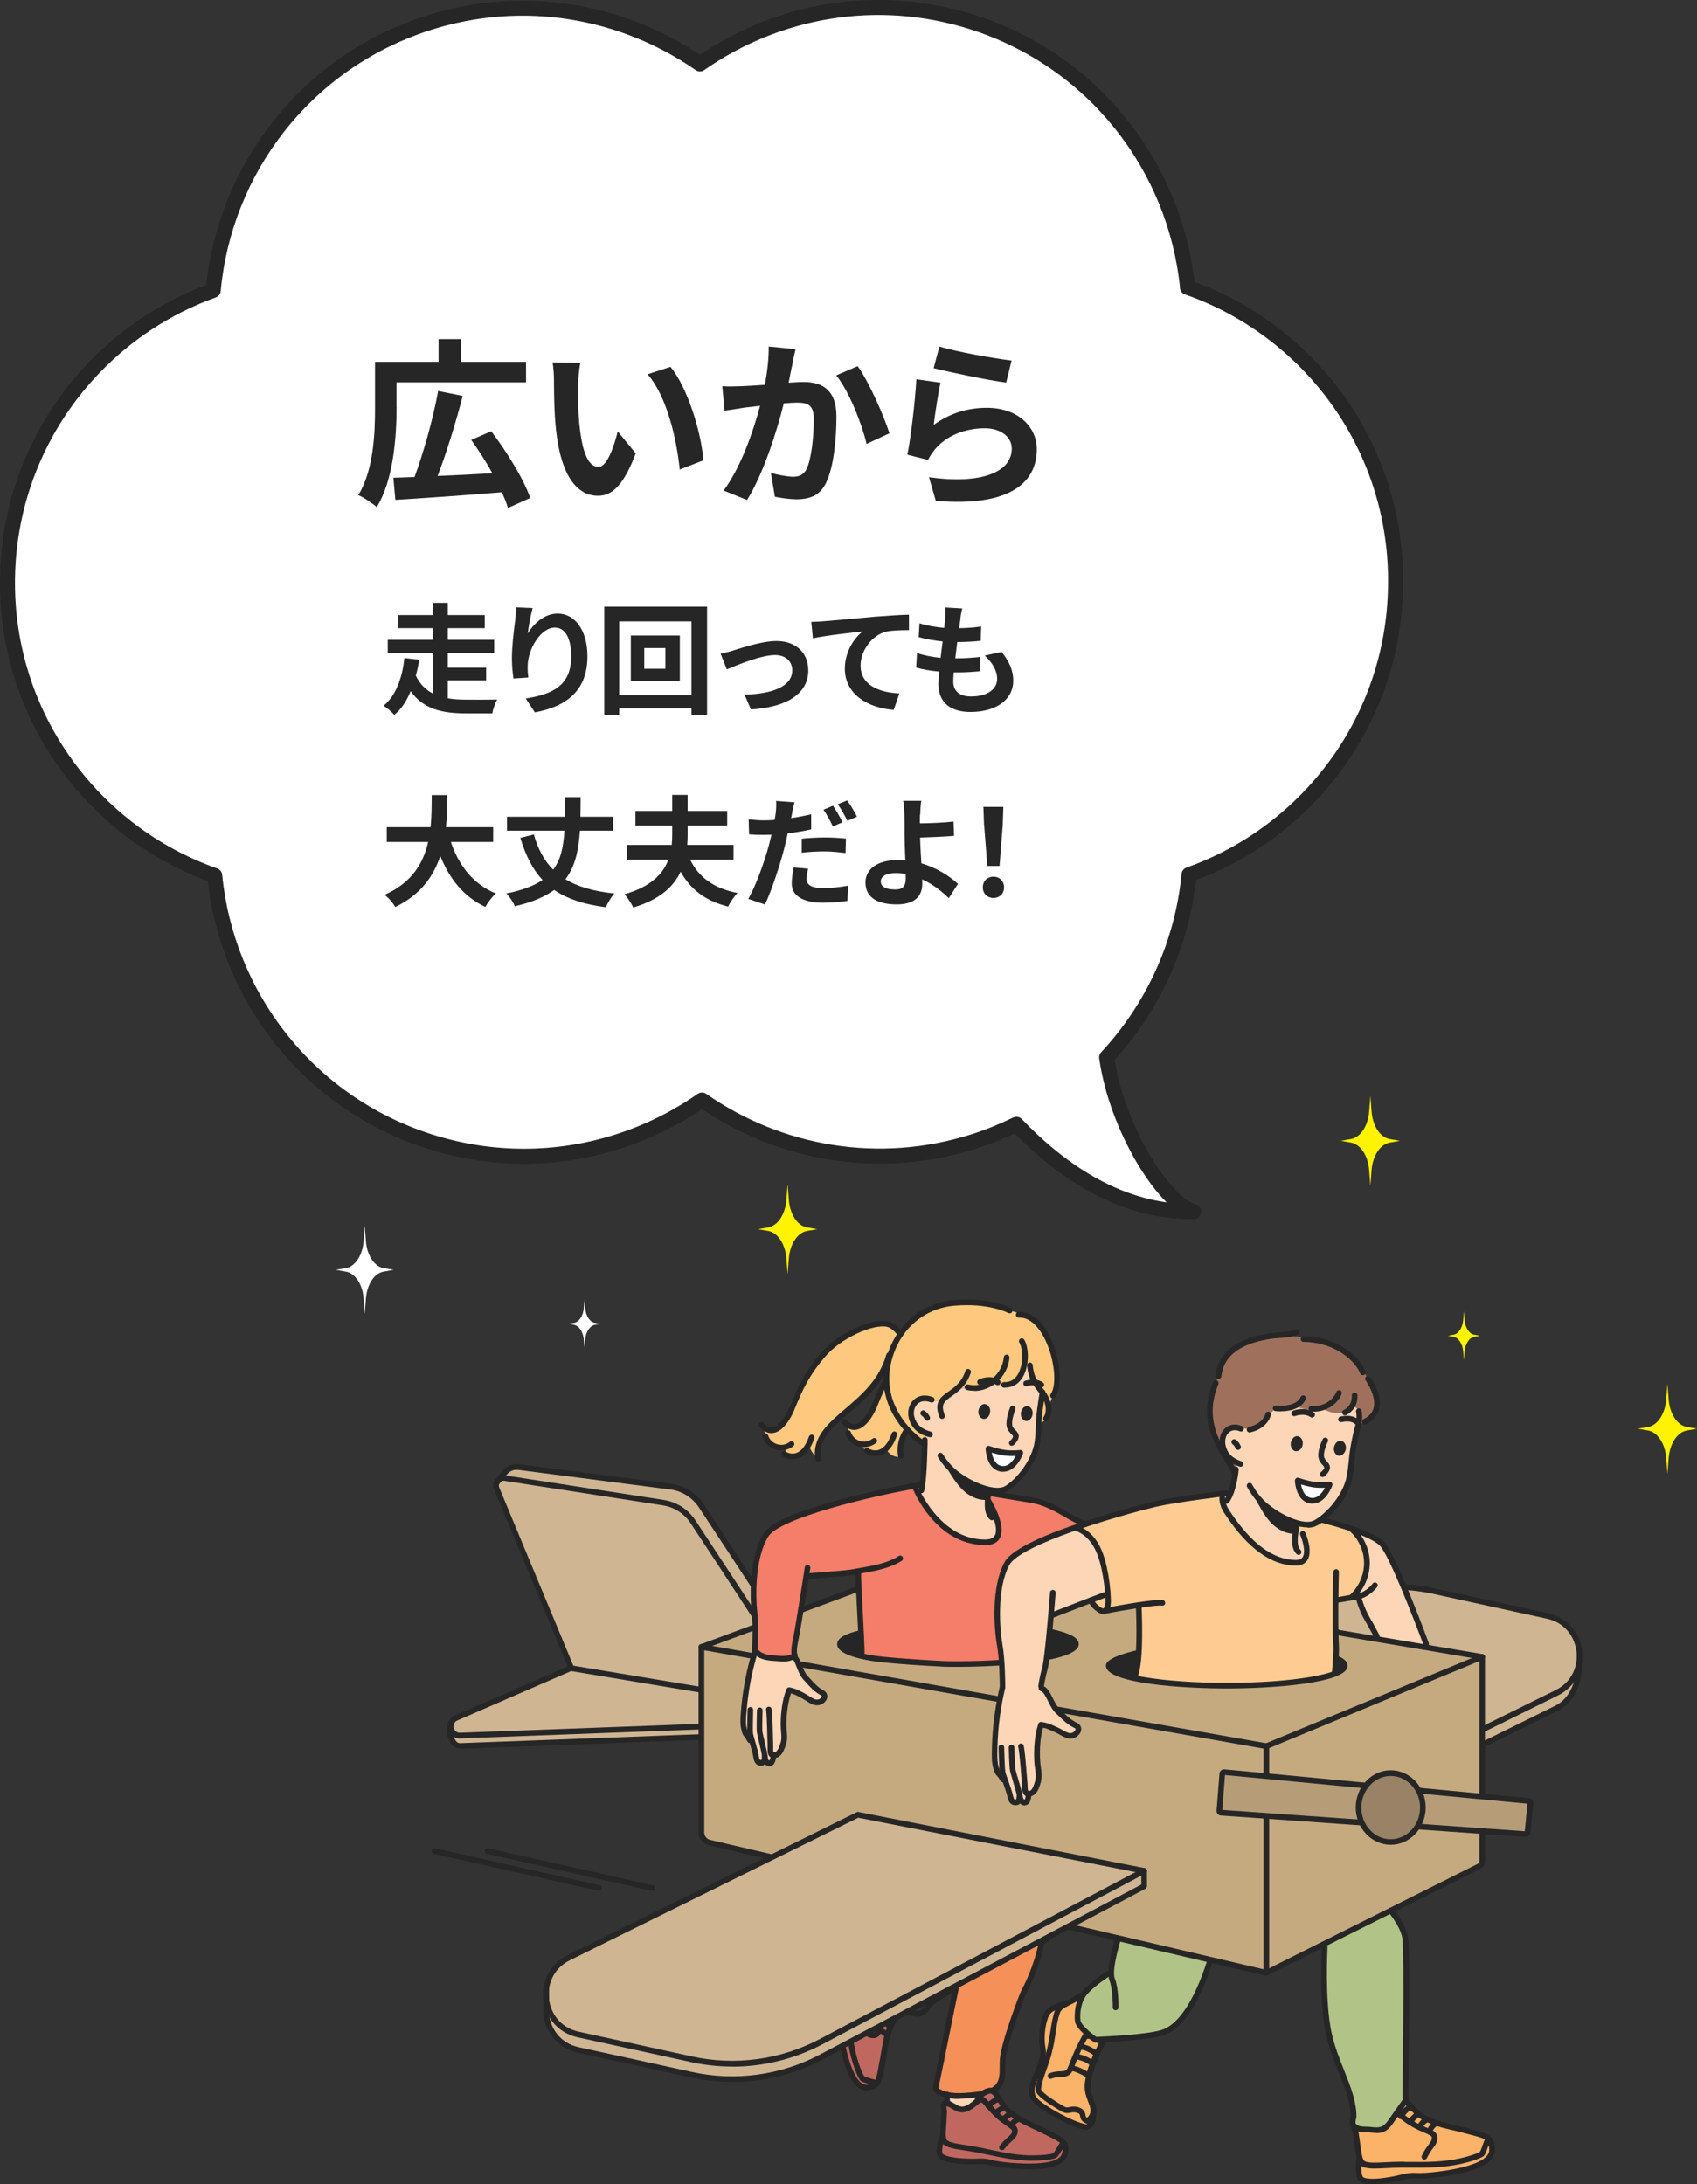 <?xml version="1.0" encoding="UTF-8"?>
<svg id="_レイヤー_2" data-name="レイヤー 2" xmlns="http://www.w3.org/2000/svg" viewBox="0 0 169.37 218.04">
  <rect x="0" y="0" width="169.37" height="218.04" fill="#333333" stroke="none"/>
  <defs>
    <style>
      .cls-1 {
        fill: #cfb592;
      }

      .cls-2, .cls-3 {
        fill: #262626;
      }

      .cls-4 {
        fill: #c06860;
      }

      .cls-5 {
        fill: #9f715d;
      }

      .cls-5, .cls-6, .cls-3, .cls-7 {
        fill-rule: evenodd;
      }

      .cls-8, .cls-6 {
        fill: #fff;
      }

      .cls-9 {
        fill: none;
        stroke: #262626;
        stroke-linecap: round;
        stroke-linejoin: round;
        stroke-width: 1.5px;
      }

      .cls-10 {
        fill: #b69d78;
      }

      .cls-11 {
        fill: #fbb269;
      }

      .cls-12 {
        fill: #998265;
      }

      .cls-13 {
        fill: #c5aa80;
      }

      .cls-14 {
        fill: #f47e69;
      }

      .cls-15 {
        fill: #fecc92;
      }

      .cls-16 {
        fill: #f69059;
      }

      .cls-17 {
        fill: #fec97e;
      }

      .cls-18, .cls-7 {
        fill: #fdd6b8;
      }

      .cls-19 {
        fill: #b1c387;
      }

      .cls-20 {
        fill: #fff400;
      }
    </style>
  </defs>
  <g id="illustration">
    <g>
      <g>
        <g>
          <path class="cls-8" d="m118.52,28.68c-1.19-11.94-9.3-22.6-21.46-26.47-9.59-3.04-19.55-1.19-27.2,4.17C62.19,1.05,52.19-.77,42.61,2.33c-12.17,3.94-20.23,14.68-21.33,26.66C9.49,33.22.96,44.41.75,57.68c-.22,13.67,8.46,25.42,20.68,29.72,1.16,11.95,9.26,22.65,21.41,26.54,3.14,1,6.32,1.48,9.45,1.48,6.42,0,12.62-2.01,17.77-5.61,7.66,5.35,17.65,7.18,27.23,4.1,1.44-.46,2.82-1.03,4.15-1.68,4.49,4.69,10.49,8.81,17.7,8.71-2.91-.76-7.69-8.28-8.69-15.39,4.65-4.99,7.57-11.41,8.22-18.24,11.93-4.24,20.45-15.56,20.61-28.81,0,0,0-.02,0-.03.23-13.72-8.49-25.5-20.77-29.79Z"/>
          <path class="cls-9" d="m118.52,28.68c-1.19-11.94-9.3-22.6-21.46-26.47-9.59-3.04-19.55-1.19-27.2,4.17C62.19,1.05,52.19-.77,42.61,2.33c-12.17,3.94-20.23,14.68-21.33,26.66C9.49,33.22.96,44.41.75,57.68c-.22,13.67,8.46,25.42,20.68,29.72,1.16,11.95,9.26,22.65,21.41,26.54,3.14,1,6.32,1.48,9.45,1.48,6.42,0,12.62-2.01,17.77-5.61,7.66,5.35,17.65,7.18,27.23,4.1,1.44-.46,2.82-1.03,4.15-1.68,4.49,4.69,10.49,8.81,17.7,8.71-2.91-.76-7.69-8.28-8.69-15.39,4.65-4.99,7.57-11.41,8.22-18.24,11.93-4.24,20.45-15.56,20.61-28.81,0,0,0-.02,0-.03.23-13.72-8.49-25.5-20.77-29.79Z"/>
        </g>
        <g>
          <path class="cls-2" d="m39.58,40.66c0,2.84-.29,7.24-1.98,9.96-.4-.36-1.33-.99-1.84-1.19,1.55-2.54,1.67-6.23,1.67-8.77v-4.54h6.34v-2.27h2.23v2.27h6.5v2.05h-12.93v2.48Zm11.11,10.03c-.14-.47-.34-.99-.61-1.55-3.8.31-7.83.59-10.62.76l-.2-2.21c.63-.02,1.33-.05,2.11-.07.9-2.41,1.87-5.87,2.36-8.59l2.45.49c-.7,2.72-1.64,5.73-2.5,7.99,1.71-.07,3.6-.16,5.46-.27-.63-1.15-1.39-2.32-2.11-3.33l2-.86c1.55,2.05,3.24,4.77,3.89,6.66l-2.21.99Z"/>
          <path class="cls-2" d="m57.7,38.41c-.02,1.17,0,2.52.11,3.82.25,2.59.79,4.38,1.93,4.38.85,0,1.57-2.11,1.91-3.55l1.8,2.2c-1.19,3.13-2.32,4.23-3.76,4.23-1.98,0-3.69-1.78-4.2-6.61-.18-1.66-.2-3.76-.2-4.86,0-.5-.04-1.28-.14-1.84l2.77.04c-.13.65-.22,1.69-.22,2.2Zm12.5,7.54l-2.36.92c-.29-2.9-1.24-7.27-3.21-9.51l2.29-.74c1.71,2.07,3.08,6.57,3.28,9.33Z"/>
          <path class="cls-2" d="m79.09,36.35c-.13.54-.25,1.21-.38,1.85.59-.04,1.13-.07,1.51-.07,1.91,0,3.26.85,3.26,3.44,0,2.12-.25,5.04-1.03,6.61-.59,1.26-1.6,1.66-2.95,1.66-.7,0-1.55-.13-2.16-.25l-.4-2.38c.7.2,1.73.38,2.21.38.59,0,1.06-.18,1.35-.77.49-1.03.72-3.2.72-4.99,0-1.44-.61-1.64-1.75-1.64-.29,0-.74.04-1.24.07-.68,2.74-2.02,7-3.67,9.65l-2.34-.94c1.75-2.36,2.99-6,3.64-8.46-.65.07-1.21.14-1.55.18-.5.09-1.46.22-2,.31l-.22-2.45c.65.05,1.26.02,1.93,0,.56-.02,1.4-.07,2.32-.14.25-1.37.4-2.68.38-3.82l2.68.27c-.11.47-.23,1.04-.32,1.49Zm9.69,6.9l-2.29,1.06c-.47-2-1.75-5.26-3.03-6.84l2.14-.92c1.12,1.55,2.63,4.99,3.17,6.7Z"/>
          <path class="cls-2" d="m93.18,42.42c1.64-1.19,3.42-1.71,5.31-1.71,3.15,0,4.99,1.94,4.99,4.12,0,3.28-2.59,5.8-10.08,5.17l-.68-2.36c5.4.74,8.26-.58,8.26-2.86,0-1.17-1.12-2.03-2.68-2.03-2.03,0-3.87.76-5,2.12-.32.4-.5.68-.67,1.04l-2.07-.52c.36-1.76.77-5.29.9-7.53l2.41.34c-.23.99-.56,3.19-.68,4.21Zm7.78-6.43l-.54,2.2c-1.82-.23-5.83-1.08-7.24-1.44l.58-2.16c1.71.54,5.64,1.22,7.2,1.4Z"/>
        </g>
        <g>
          <path class="cls-2" d="m44.68,69.7c.6.11,1.25.14,1.92.14.54.01,2.34,0,3.03-.01-.2.32-.43.97-.5,1.38h-2.61c-2.39,0-4.27-.42-5.53-2.22-.4.95-.91,1.79-1.64,2.37-.24-.28-.74-.72-1.07-.91,1.34-1.07,1.91-3.08,2.08-4.76l1.48.17c-.08.52-.19,1.06-.34,1.58.42.88,1.02,1.44,1.73,1.8v-4.04h-4.53v-1.33h4.53v-1.16h-3.48v-1.31h3.48v-1.22h1.46v1.22h3.69v1.31h-3.69v1.16h4.63v1.33h-4.63v1.45h3.83v1.27h-3.83v1.77Z"/>
          <path class="cls-2" d="m52.7,63.19c.58-.94,1.62-1.94,2.97-1.94,1.67,0,2.96,1.63,2.96,4.27,0,3.39-2.07,5.01-5.25,5.59l-.91-1.39c2.66-.41,4.54-1.28,4.54-4.19,0-1.85-.62-2.88-1.63-2.88-1.42,0-2.65,2.12-2.71,3.71-.02.32-.01.71.06,1.27l-1.48.1c-.07-.47-.16-1.2-.16-2,0-1.12.17-2.6.33-3.84.06-.46.1-.94.1-1.26l1.64.07c-.17.59-.41,1.82-.48,2.5Z"/>
          <path class="cls-2" d="m70.57,60.56v10.79h-1.56v-.64h-7.21v.64h-1.49v-10.79h10.25Zm-1.56,8.83v-7.36h-7.21v7.36h7.21Zm-1.16-5.95v4.56h-4.89v-4.56h4.89Zm-1.44,1.25h-2.11v2.07h2.11v-2.07Z"/>
          <path class="cls-2" d="m73.19,64.93c.82-.25,2.85-.94,4.31-.94,1.89,0,3.17,1.13,3.17,2.94,0,2.17-1.91,3.65-5.72,3.89l-.64-1.48c2.75-.07,4.76-.8,4.76-2.43,0-.9-.67-1.52-1.72-1.52-1.39,0-3.79,1-4.81,1.43l-.62-1.56c.36-.07.91-.22,1.27-.32Z"/>
          <path class="cls-2" d="m82.16,62.02c1-.08,2.97-.26,5.17-.46,1.24-.1,2.55-.18,3.39-.2v1.54c-.64.01-1.67.01-2.3.16-1.45.38-2.53,1.94-2.53,3.37,0,1.97,1.85,2.69,3.87,2.79l-.56,1.64c-2.51-.17-4.88-1.52-4.88-4.11,0-1.73.97-3.09,1.77-3.71-1.13.12-3.57.38-4.96.68l-.16-1.64c.48-.01.95-.04,1.19-.06Z"/>
          <path class="cls-2" d="m95.86,61.79c-.04.2-.08.53-.13.92.86-.01,1.63-.08,2.2-.17l-.05,1.43c-.72.07-1.38.12-2.34.12-.07.53-.14,1.09-.2,1.63h.08c.74,0,1.63-.05,2.41-.14l-.04,1.43c-.67.06-1.37.11-2.12.11h-.48c-.02.36-.05.66-.05.88,0,1,.61,1.52,1.79,1.52,1.68,0,2.59-.77,2.59-1.75,0-.82-.44-1.58-1.24-2.33l1.69-.36c.79,1.01,1.16,1.86,1.16,2.88,0,1.81-1.63,3.11-4.26,3.11-1.88,0-3.21-.82-3.21-2.82,0-.29.04-.72.08-1.21-.88-.08-1.67-.22-2.3-.4l.08-1.45c.78.26,1.58.4,2.36.48.07-.54.14-1.1.2-1.64-.83-.08-1.68-.23-2.39-.43l.08-1.38c.7.23,1.59.38,2.47.46.04-.37.07-.7.1-.97.04-.56.04-.8.01-1.07l1.69.1c-.11.43-.16.76-.2,1.07Z"/>
          <path class="cls-2" d="m45,84.06c.79,2.34,2.24,4.22,4.49,5.13-.36.3-.83.94-1.05,1.34-2.17-1.02-3.56-2.77-4.5-5.09-.65,2-1.94,3.87-4.49,5.1-.23-.4-.65-.91-1.07-1.21,2.75-1.22,3.89-3.21,4.35-5.28h-4.13v-1.48h4.37c.12-1.13.11-2.22.12-3.2h1.56c-.01.98-.02,2.09-.14,3.2h4.71v1.48h-4.22Z"/>
          <path class="cls-2" d="m57.88,82.92c-.13,1.94-.46,3.56-1.45,4.85,1.22.74,2.82,1.21,4.89,1.42-.3.32-.68.97-.86,1.37-2.2-.28-3.86-.84-5.15-1.72-.94.68-2.21,1.24-3.93,1.62-.14-.38-.52-.95-.84-1.27,1.61-.32,2.77-.78,3.61-1.35-1-1.07-1.69-2.45-2.22-4.2l1.35-.34c.41,1.45,1.02,2.61,1.93,3.51.77-1.01,1.03-2.29,1.12-3.89h-5.73v-1.39h5.78c0-.62,0-1.27.01-1.96h1.56c0,.67-.01,1.32-.02,1.96h3.27v1.39h-3.32Z"/>
          <path class="cls-2" d="m68.88,85.82c.85,1.73,2.35,2.87,4.73,3.32-.32.32-.74.94-.94,1.36-2.29-.58-3.75-1.72-4.74-3.48-.7,1.48-2.07,2.78-4.73,3.57-.16-.37-.58-1.01-.88-1.32,2.66-.76,3.86-2.04,4.38-3.45h-4.1v-1.48h4.44c.04-.37.05-.73.05-1.09v-.83h-3.67v-1.47h3.67v-1.6h1.54v1.6h3.95v1.47h-3.95v.83c0,.36-.01.72-.04,1.09h4.62v1.48h-4.33Z"/>
          <path class="cls-2" d="m79.05,81.23c-.02.13-.06.29-.1.44.67-.1,1.35-.23,2.01-.38v1.5c-.72.17-1.54.3-2.34.4-.11.52-.23,1.06-.36,1.55-.44,1.68-1.24,4.13-1.91,5.55l-1.67-.56c.72-1.21,1.63-3.72,2.07-5.4.08-.32.17-.67.25-1.01-.28.01-.54.02-.79.02-.59,0-1.03-.02-1.45-.05l-.04-1.5c.61.07,1.01.1,1.51.1.35,0,.71-.01,1.08-.04.05-.26.08-.49.11-.68.05-.44.07-.94.04-1.22l1.84.14c-.1.34-.22.88-.26,1.14Zm1.45,6.5c0,.53.36.92,1.64.92.8,0,1.63-.08,2.5-.24l-.06,1.52c-.68.1-1.49.18-2.45.18-2.01,0-3.11-.7-3.11-1.91,0-.56.11-1.14.2-1.61l1.44.13c-.1.35-.17.73-.17,1Zm1.82-4.13c.68,0,1.4.04,2.11.11l-.04,1.44c-.6-.07-1.33-.16-2.06-.16-.83,0-1.56.04-2.31.13v-1.4c.67-.07,1.52-.12,2.3-.12Zm1.77-1.52l-.96.42c-.24-.49-.61-1.21-.94-1.67l.95-.4c.3.44.73,1.2.95,1.64Zm1.44-.55l-.95.41c-.25-.5-.64-1.2-.97-1.66l.95-.38c.32.44.77,1.21.97,1.63Z"/>
          <path class="cls-2" d="m91.82,81.31c-.01.28-.01.56-.01.88.96-.01,2.36-.06,3.36-.18l.05,1.43c-1.01.08-2.42.14-3.39.17.02.72.07,1.68.13,2.57,1.52.44,2.82,1.28,3.65,2.05l-.92,1.43c-.68-.68-1.58-1.39-2.65-1.88.01.16.01.3.01.42,0,1.07-.54,2.08-2.55,2.08-1.72,0-3.12-.56-3.12-2.19,0-1.25,1.07-2.24,3.27-2.24.24,0,.48.01.71.04-.04-.94-.08-1.96-.08-2.59,0-.73,0-1.44-.01-1.96-.02-.59-.06-1.1-.13-1.4h1.81c-.06.35-.1.94-.11,1.4Zm-2.46,7.48c.77,0,1.04-.34,1.04-1.14,0-.11,0-.25-.01-.42-.31-.05-.65-.08-.98-.08-.94,0-1.5.32-1.5.84,0,.59.61.8,1.45.8Z"/>
          <path class="cls-2" d="m98.09,88.58c0-.64.46-1.07,1.06-1.07s1.06.43,1.06,1.07-.46,1.06-1.06,1.06-1.06-.43-1.06-1.06Zm.12-6.24l-.06-1.79h1.99l-.06,1.79-.32,4.1h-1.22l-.32-4.1Z"/>
        </g>
      </g>
      <g>
        <g>
          <path class="cls-20" d="m166.42,138.13l-.12,1.56c-.11,1.44-.86,2.58-1.8,2.75l-1.03.18,1.03.18c.94.17,1.69,1.31,1.8,2.75l.12,1.57.12-1.57c.11-1.44.86-2.58,1.8-2.75l1.03-.18-1.03-.18c-.95-.17-1.69-1.31-1.8-2.75l-.12-1.56Z"/>
          <path class="cls-20" d="m78.61,118.21l-.12,1.56c-.11,1.44-.86,2.58-1.8,2.75l-1.03.18,1.03.18c.94.17,1.69,1.31,1.8,2.75l.12,1.57.12-1.57c.11-1.44.86-2.58,1.8-2.75l1.03-.18-1.03-.18c-.95-.17-1.69-1.31-1.8-2.75l-.12-1.56Z"/>
          <path class="cls-20" d="m136.77,109.39l-.12,1.56c-.11,1.44-.86,2.58-1.8,2.75l-1.03.18,1.03.18c.94.17,1.69,1.31,1.8,2.75l.12,1.57.12-1.57c.11-1.44.86-2.58,1.8-2.75l1.03-.18-1.03-.18c-.95-.17-1.69-1.31-1.8-2.75l-.12-1.56Z"/>
          <path class="cls-20" d="m146.11,130.9l-.07.85c-.06.78-.47,1.41-.98,1.49l-.56.1.56.1c.51.09.92.71.98,1.49l.07.85.06-.85c.06-.78.47-1.4.98-1.49l.56-.1-.56-.1c-.52-.08-.92-.71-.98-1.49l-.06-.85Z"/>
          <path class="cls-8" d="m58.34,129.71l-.07.85c-.06.78-.47,1.41-.98,1.49l-.56.1.56.1c.51.09.92.71.98,1.49l.07.85.06-.85c.06-.78.47-1.4.98-1.49l.56-.1-.56-.1c-.52-.08-.92-.71-.98-1.49l-.06-.85Z"/>
          <path class="cls-8" d="m36.4,122.37l-.11,1.54c-.11,1.4-.84,2.51-1.76,2.68l-1,.17,1,.18c.93.17,1.66,1.27,1.76,2.68l.11,1.53.12-1.53c.11-1.41.84-2.52,1.76-2.68l1.01-.18-1.01-.17c-.92-.17-1.65-1.28-1.76-2.68l-.12-1.54Z"/>
        </g>
        <g>
          <path class="cls-4" d="m91.16,195.13s-1.55.61-3.02,1.02l3.02-1.02h0Z"/>
          <path class="cls-4" d="m84.63,196.79c.42-.29,1.21-.35,2.67-.71.36-.1.8-.47.82.13.01.57-.47,1.16-.03,1.81.31.46.75.66,1.04.91l.04-.04c.66.08,1.06.55,1.21.83.34.68-.98,1.35-1.45,2.48-.54,1.27-.58,2.19-.79,3.3-.31,1.57-.35,2.54-1.01,2.79-.2.07.35-.21.21-.35-.11-.1-1.17-.28-1.29-.46-.24-.38-.46-.91-.69-1.68-.64-2-.63-4.22-.75-5.5-.15-1.85-.51-3.13.02-3.51h0Z"/>
          <path class="cls-4" d="m90.36,199.42c.55-.35,2.06-.8,2.06-.8l-2.06.8h0Z"/>
          <path class="cls-4" d="m84.93,196.58s-1.32-.12-1.76.23c-.45.35-.13,1.95.09,2.79.19.85.48,1.22.49,2.19,0,.86.38,2.85.85,4.26.69,2.02,1.47,2.7,2.58,2.15l-2.25-11.62h0Z"/>
          <path class="cls-4" d="m89.77,200.8c-.02-.29-.65-.66-.81-.78l.81.78h0Z"/>
          <path class="cls-4" d="m89.19,201.47c-.31-.27-.34-.34-.67-.53l.67.53h0Z"/>
          <path class="cls-4" d="m88.78,202.33c-.18-.3-.42-.39-.69-.58l.69.58h0Z"/>
          <path class="cls-4" d="m88.5,203.14c-.4-.44-.76-.44-.76-.44l.76.44h0Z"/>
          <path class="cls-2" d="m89.66,199.35c-.03.22-.19.47-.45.86-.19.28-.4.6-.58.95-.26.5-.4.92-.51,1.25-.19.55-.33.98-.84,1.04-.43.05-.69-.13-1-.33-.22-.14-.49-.32-.91-.48-.14-.06-.22-.22-.16-.36.06-.14.22-.22.36-.16.47.18.77.38,1.01.53.29.19.42.26.63.24.13-.02.2-.15.37-.66.12-.35.27-.79.54-1.33.19-.37.43-.72.61-1,.14-.21.32-.47.36-.59-.07-.13-.22-.24-.42-.37-.25-.18-.57-.4-.82-.77-.36-.53-.22-1.03-.11-1.44.05-.19.1-.36.09-.52,0-.02,0-.03,0-.04-.05.02-.12.05-.17.07-.09.04-.19.08-.3.11-.52.13-.96.22-1.31.29-.63.13-1.04.22-1.27.37-.25.18-.16,1-.04,1.94.05.39.1.84.14,1.31.02.27.04.59.07.93.08,1.25.18,2.96.67,4.5.22.73.43,1.23.64,1.58.11.06.47.16.66.21.22.06.35.1.45.13.13-.29.22-.75.33-1.4.04-.25.09-.51.15-.79.05-.26.09-.51.13-.76.13-.82.25-1.6.68-2.59.22-.53.6-.95.93-1.32.39-.44.63-.72.53-.92-.02-.04-.17-.3-.47-.49h0Zm-2.58,9.22c-.16,0-.23-.11-.25-.15-.06-.12-.04-.24.07-.35-.04-.01-.08-.02-.11-.03-.59-.16-.86-.25-.98-.43-.25-.4-.48-.95-.72-1.74-.51-1.61-.62-3.36-.7-4.64-.02-.34-.04-.65-.06-.92-.04-.47-.09-.91-.14-1.3-.15-1.26-.25-2.09.28-2.47.32-.22.78-.32,1.48-.46.37-.08.78-.16,1.28-.29.06-.02.14-.05.22-.09.22-.09.49-.21.72-.06.23.15.24.44.24.54,0,.24-.06.46-.11.68-.11.41-.17.67.04.98.19.28.44.45.68.62.06.04.12.08.17.12.01,0,.02,0,.03,0,.71.09,1.2.56,1.43.99.27.56-.16,1.04-.61,1.55-.3.34-.64.72-.83,1.17-.4.93-.52,1.68-.64,2.46-.04.25-.08.51-.13.78-.06.28-.1.54-.15.79-.21,1.17-.35,1.95-1.05,2.22-.05.02-.09.02-.13.02h0Z"/>
          <path class="cls-2" d="m90.36,199.7c.05,0,.1-.01.15-.04.42-.27,1.58-.64,1.99-.77.15-.04.23-.2.19-.35-.04-.15-.2-.23-.35-.19-.06.02-1.56.46-2.14.83-.13.08-.17.26-.09.39.05.08.14.13.24.13h0Z"/>
          <path class="cls-2" d="m86.48,208.67c.26,0,.53-.07.82-.21.14-.07.2-.24.13-.38-.07-.14-.24-.2-.38-.13-.34.17-.62.2-.88.09-.47-.2-.91-.88-1.32-2.08-.47-1.41-.82-3.37-.83-4.17-.01-.67-.14-1.08-.29-1.51-.07-.22-.15-.46-.21-.74-.41-1.62-.34-2.4-.19-2.51.25-.19,1.07-.22,1.57-.17.15.01.29-.1.31-.26.01-.15-.1-.29-.26-.31-.24-.02-1.45-.11-1.96.29-.44.34-.45,1.38-.01,3.09.07.3.15.55.23.79.13.41.25.76.26,1.34,0,.95.41,2.98.86,4.34.47,1.39.99,2.16,1.64,2.42.17.07.34.1.52.1h0Z"/>
          <path class="cls-2" d="m89.77,201.08s.01,0,.02,0c.15-.01.27-.15.26-.3-.02-.35-.43-.65-.84-.93-.04-.03-.07-.05-.09-.06-.13-.09-.3-.06-.39.06-.09.13-.06.3.06.39.03.02.06.04.11.07.45.31.57.44.59.51.01.15.13.26.28.26h0Z"/>
          <path class="cls-2" d="m89.19,201.75c.08,0,.16-.03.21-.1.1-.12.09-.3-.03-.4-.08-.07-.15-.13-.2-.18-.14-.13-.25-.23-.51-.38-.14-.08-.31-.03-.38.1-.08.14-.03.31.1.38.21.12.27.18.4.3.06.05.12.12.22.19.05.05.12.07.18.07h0Z"/>
          <path class="cls-2" d="m88.78,202.61s.1-.01.14-.04c.13-.08.18-.25.1-.39-.17-.29-.39-.42-.59-.55-.06-.04-.12-.07-.18-.12-.13-.09-.3-.06-.39.07-.09.13-.06.3.07.39.07.05.14.09.21.13.18.11.31.19.41.36.05.09.15.14.24.14h0Z"/>
          <path class="cls-2" d="m88.5,203.42c.07,0,.13-.02.19-.07.12-.1.13-.28.02-.4-.47-.52-.92-.54-.97-.54-.16,0-.28.13-.28.28,0,.16.13.28.28.28,0,0,.26.02.55.35.06.06.13.09.21.09h0Z"/>
          <path class="cls-2" d="m91.62,201.3c.58,0,1.14-.55,1.33-.97.14-.26,1.67-1.2,2.6-1.63.36-.17,8.93-4.19,10.33-6.02,1.46-1.91.82-3.43-.08-4.78-.96-1.44-5.07-6.62-5.55-7.21-.54-.67-1.99-.97-2.15-1-.15-.03-.3.07-.33.22-.03.15.07.3.22.33.39.08,1.48.37,1.83.8.46.56,4.59,5.77,5.52,7.16.94,1.4,1.28,2.58.1,4.13-1.32,1.73-10.03,5.81-10.12,5.86-.33.16-2.61,1.33-2.88,1.91-.15.32-.6.69-.88.64-.03,0-.07-.01-.11-.02-1.9-.3-3-.98-3.28-2.02-.4-1.5.29-3.06.52-3.5.01-.03.03-.04.05-.06.47-.34,2.94-2.06,4.8-2.79,2.1-.82,3.56-1.6,3.58-1.61.08-.04.14-.13.15-.22,0-.09-.03-.19-.1-.25-.08-.06-7.82-6.31-9.35-9.1-1.51-2.75-1.16-5.17-1.16-5.2.02-.15-.08-.3-.24-.32-.15-.02-.3.08-.32.24-.02.11-.38,2.63,1.22,5.55,1.42,2.58,7.62,7.74,9.16,9-.56.28-1.7.82-3.14,1.39-1.92.75-4.43,2.51-4.92,2.86-.1.07-.17.16-.23.27-.25.49-1.01,2.21-.56,3.9.34,1.27,1.6,2.09,3.73,2.43l.1.02c.05,0,.1.01.15.01h0Z"/>
          <path class="cls-18" d="m97.49,209.77c-.11.16-.22.33-.39.44-.14.09-.3.12-.46.15-.15.03-.3.06-.45.09-.22.04-.44.08-.65.04-.35-.07-.62-.35-.92-.55-.03-.02-.07-.04-.08-.08,0-.02,0-.05,0-.08.03-.2.05-.4.08-.6.74,0,1.48-.01,2.22-.07.19-.01.82-.18.95-.03.16.19-.18.54-.28.68h0Z"/>
          <path class="cls-16" d="m93.43,208.23c.67-3.12,1.34-6.68,2-9.8l8.57-4.61c-.36,1.75-.98,3.45-1.82,5.04-.17.32-1.96,5.06-2.1,6.7-.07.85.13,1.78-.33,2.5-.49.77-1.51.94-2.42,1.04-1.24.14-2.57.26-3.67-.34-.09-.05-.19-.11-.24-.21-.04-.1-.02-.22,0-.33h0Z"/>
          <path class="cls-2" d="m95.73,209.5c.52,0,1.07-.05,1.64-.12.98-.11,2.07-.3,2.62-1.17.37-.58.36-1.24.35-1.89,0-.26,0-.5.01-.74.14-1.59,1.93-6.33,2.07-6.59.85-1.61,1.47-3.33,1.84-5.11.03-.15-.07-.3-.22-.33-.15-.03-.3.07-.33.22-.36,1.73-.96,3.4-1.79,4.96-.19.36-1.99,5.1-2.13,6.81-.02.26-.02.53-.02.8,0,.59.01,1.14-.27,1.58-.42.66-1.36.82-2.21.91-1.34.15-2.53.23-3.51-.3-.09-.05-.11-.07-.11-.08,0-.03.01-.12.02-.15.33-1.56.67-3.26,1-4.9.33-1.64.67-3.34,1-4.89.03-.15-.06-.3-.22-.33-.15-.03-.3.06-.33.22-.33,1.56-.67,3.26-1,4.9-.33,1.64-.67,3.34-1,4.89-.02.12-.07.31.02.5.08.18.22.27.36.35.68.37,1.41.48,2.19.48h0Z"/>
          <path class="cls-4" d="m94.5,209.08c-.03-.31.03-.78.04.85l-.04-.85h0Z"/>
          <path class="cls-4" d="m94.24,210.75c0-.39-.25-.94.36-.78.58.15,1.02.79,1.79.54.55-.18.87-.56,1.2-.78l-.03-.06c.27-.63.85-.9,1.17-.97.78-.14,1.07,1.35,2.07,2.14,1.11.89,2.02,1.19,3.07,1.71,1.47.75,2.43,1.06,2.5,1.79,0,.22-.11-.41-.3-.31-.13.08-.61,1.09-.82,1.16-.44.13-1.04.2-1.87.22-2.17.08-4.39-.55-5.69-.79-1.89-.36-3.26-.37-3.49-1-.17-.51,0-1.3.04-2.86h0Z"/>
          <path class="cls-4" d="m94.08,213.26s-.49,1.28-.27,1.82c.22.54,1.9.67,2.81.69.9.05,1.35-.13,2.32.12.86.23,2.95.42,4.48.35,2.21-.12,3.1-.71,2.87-1.97l-12.22-1.01h0Z"/>
          <path class="cls-4" d="m99.64,209.61c-.29-.06-.84.46-1.01.59l1.01-.59h0Z"/>
          <path class="cls-4" d="m100.14,210.37c-.35.23-.44.24-.71.51l.71-.51h0Z"/>
          <path class="cls-4" d="m100.89,211.02c-.35.09-.51.31-.77.53l.77-.53h0Z"/>
          <path class="cls-4" d="m101.61,211.53c-.55.27-.66.64-.66.64l.66-.64h0Z"/>
          <path class="cls-2" d="m94.54,210.21s0,0,.01,0c.16,0,.27-.14.27-.3l-.04-.85c0-.15-.14-.27-.3-.27-.16,0-.27.14-.27.3l.04.85c0,.15.13.27.28.27h0Z"/>
          <path class="cls-2" d="m105.13,214.92c.09-.09.29-.42.4-.61.12-.21.2-.33.26-.41-.26-.21-.69-.43-1.31-.73-.23-.11-.48-.23-.75-.37-.25-.12-.49-.23-.72-.34-.78-.36-1.52-.7-2.39-1.4-.47-.37-.78-.86-1.06-1.29-.33-.52-.54-.83-.78-.79-.05.01-.36.09-.64.34.21.08.42.32.74.7.23.27.49.57.78.85.43.4.8.65,1.11.86.49.34.88.6.8,1.12-.07.43-.32.65-.6.9-.2.18-.46.4-.74.78-.09.12-.27.15-.39.06-.12-.09-.15-.27-.06-.39.32-.42.59-.66.81-.86.27-.24.39-.35.42-.57.02-.14-.09-.24-.56-.57-.32-.22-.72-.49-1.17-.92-.32-.3-.6-.63-.83-.89-.18-.2-.39-.46-.49-.52-.15.03-.31.16-.5.32-.25.2-.56.46-.99.6-.63.21-1.09-.07-1.46-.29-.17-.1-.33-.2-.49-.24-.02,0-.04,0-.06-.01,0,.06.01.15.02.21.01.1.03.21.03.32-.02.55-.05,1.01-.07,1.39-.05.66-.08,1.1.02,1.37.11.31.96.44,1.93.59.4.06.86.13,1.35.23.28.05.6.12.95.2,1.27.27,3.01.65,4.68.59.79-.02,1.35-.08,1.76-.2h0Zm-2.12.77c-1.62,0-3.24-.35-4.44-.61-.34-.07-.66-.14-.93-.19-.48-.09-.93-.16-1.33-.22-1.29-.2-2.15-.33-2.38-.96-.13-.38-.1-.87-.05-1.6.03-.39.06-.83.07-1.35,0-.07-.01-.16-.02-.24-.03-.25-.07-.54.14-.73.21-.18.5-.11.59-.09.24.06.44.18.64.3.38.23.63.36.99.24.34-.11.58-.31.81-.5.06-.05.12-.1.17-.14,0-.01,0-.02.01-.04.29-.68.89-1.03,1.38-1.14.63-.12.99.45,1.36,1.04.25.4.54.85.93,1.16.82.66,1.53.99,2.28,1.33.24.11.49.22.74.35.26.13.51.25.74.37,1.11.54,1.84.89,1.91,1.66.01.26-.17.32-.23.33-.14.03-.25-.03-.32-.18-.03.04-.05.08-.07.12-.32.54-.48.78-.69.85-.47.14-1.08.21-1.94.23-.12,0-.25,0-.37,0h0Z"/>
          <path class="cls-2" d="m102.73,216.54c.25,0,.48,0,.71-.01,1.51-.08,2.42-.39,2.86-.95.28-.35.37-.81.27-1.36-.03-.15-.18-.25-.33-.23-.15.03-.25.18-.23.33.07.39.02.68-.15.91-.33.42-1.13.66-2.45.73-1.54.07-3.59-.12-4.39-.34-.67-.18-1.11-.16-1.58-.14-.24.01-.5.02-.8,0-1.74-.04-2.49-.34-2.57-.52-.12-.3.08-1.13.27-1.62.06-.15-.02-.31-.16-.36-.14-.06-.31.02-.36.16-.09.23-.51,1.41-.26,2.03.21.53,1.25.82,3.06.87.32.02.59,0,.85,0,.44-.02.82-.04,1.41.12.81.22,2.47.37,3.86.37h0Z"/>
          <path class="cls-2" d="m98.63,210.48c.06,0,.12-.02.17-.06.03-.02.06-.05.1-.09.44-.37.61-.45.68-.45.15.03.3-.07.33-.22.03-.15-.07-.3-.22-.33-.35-.07-.76.24-1.15.57-.04.03-.07.06-.09.07-.12.1-.14.27-.05.4.06.07.14.11.22.11h0Z"/>
          <path class="cls-2" d="m99.43,211.17c.07,0,.14-.03.2-.08.18-.17.26-.22.42-.32.07-.04.15-.09.25-.16.13-.09.17-.26.08-.39-.09-.13-.26-.17-.39-.08-.1.06-.17.11-.24.15-.18.11-.3.18-.52.4-.11.11-.11.29,0,.4.06.06.13.08.2.08h0Z"/>
          <path class="cls-2" d="m100.12,211.84c.06,0,.13-.02.18-.06.07-.06.13-.11.19-.17.16-.15.28-.25.47-.31.15-.04.24-.19.2-.34-.04-.15-.19-.24-.34-.2-.33.09-.52.27-.71.44-.05.05-.11.1-.17.15-.12.1-.14.28-.04.4.06.07.14.1.22.1h0Z"/>
          <path class="cls-2" d="m100.96,212.45c.12,0,.24-.08.27-.2,0,0,.09-.26.51-.46.14-.07.2-.24.13-.38-.07-.14-.24-.2-.38-.13-.65.32-.79.76-.8.81-.04.15.04.31.19.35.03,0,.05.01.08.01h0Z"/>
          <path class="cls-11" d="m104.73,204.81c.43-1.71.39-2.78.79-3.95.27-.78,1.39-.92,2.18-1.56.16-.12.23,0,.14.43-.04.27-.3.83-.21,1.1.17.52.86.55,1.15.82.34-.28.55-.24.92-.19.75.06,1.45.75,1.02,1.38-1.12,1.65-2.07,3.81-2.15,5.31-.08,1.5,1.19,2.32.22,3.39-.13.13-.37.27-.82-.06-.31-.23-.14-.99-.86-1.2-.74-.22-1.32.27-1.95-.09-.93-.55-1.55-1.19-1.52-1.63.08-1.11.75-2.33,1.09-3.76h0Z"/>
          <path class="cls-11" d="m106.37,200.05s-1.38.2-1.85.91c-.45.75-.58,2.26-.51,3.01.08.8.24.81-.1,1.91-.53,1.73-1.53,2.84-.44,3.9.75.71,3.45,2.27,4.82,2.52.62.13.88-.89.82-1.28l-2.75-10.99h0Z"/>
          <path class="cls-11" d="m108.64,207.19c-.26-.2-1.41-.83-1.8-.7l1.8.7h0Z"/>
          <path class="cls-11" d="m109.02,206.01c-.54-.54-1.57-.71-1.57-.71l1.57.71h0Z"/>
          <path class="cls-11" d="m109.4,205.02c-.26-.26-1.15-.76-1.58-.68l1.58.68h0Z"/>
          <path class="cls-11" d="m109.88,203.9c-.23-.38-.95-.69-1.4-.66l1.4.66h0Z"/>
          <path class="cls-2" d="m109.33,201.71c-.06,0-.12,0-.17.03.05.15.04.34-.05.58-.13.32-.31.64-.51,1.02-.19.34-.4.72-.63,1.19-.3.64-.48,1.06-.83,1.98-.3.78-.79.8-1.26.82-.27.01-.57.02-.92.16-.15.06-.31-.01-.37-.16-.06-.14.01-.31.16-.37.44-.18.81-.19,1.11-.2.44-.02.59-.02.76-.46.35-.93.54-1.37.84-2.02.24-.49.45-.88.64-1.22.21-.38.37-.67.48-.95.08-.23.08-.26-.36-.44-.31-.13-.72-.3-.87-.76-.09-.27.02-.62.12-.93.03-.08.05-.16.07-.24-.24.15-.49.27-.72.38-.49.24-.92.45-1.04.82-.21.6-.3,1.19-.4,1.87-.09.59-.19,1.26-.39,2.06-.15.61-.35,1.18-.55,1.73-.25.71-.49,1.38-.54,1.97,0,.04.15.44,2.27,1.69.25.14.36.12.57.07.21-.04.48-.1.89.02.61.17.67.57.71.8.02.11.03.15.05.17.05.04.09.07.12.08.01-.02.03-.03.04-.05.44-.48.33-.84.06-1.54-.18-.47-.39-1-.35-1.68.09-1.65,1.17-3.93,2.2-5.45.1-.14.11-.28.04-.43-.13-.27-.48-.48-.85-.51,0,0-.01,0-.02,0h-.03c-.12-.02-.21-.04-.29-.04h0Zm-.74,10.3c-.16,0-.32-.09-.51-.23-.21-.16-.25-.37-.28-.53-.03-.19-.04-.27-.31-.35-.28-.08-.43-.05-.62-.01-.25.05-.53.11-.96-.14-2.6-1.52-2.57-1.98-2.55-2.2.05-.68.3-1.39.57-2.14.19-.53.39-1.09.53-1.67.19-.78.29-1.43.38-2.01.11-.7.2-1.31.42-1.97.2-.59.78-.87,1.33-1.14.32-.16.66-.32.95-.56.22-.16.39-.08.45-.04.22.15.19.45.13.74-.02.11-.06.24-.1.38-.05.17-.15.49-.12.6.06.19.25.28.55.41.1.04.22.09.33.16.34-.21.62-.17.93-.12h.02c.56.05,1.08.38,1.3.83.16.33.13.68-.08.99-1.18,1.75-2.03,3.83-2.1,5.17-.03.55.14,1,.31,1.44.26.67.53,1.36-.18,2.13,0,0-.02.02-.03.04-.04.07-.12.19-.29.22-.02,0-.05,0-.07,0h0Z"/>
          <path class="cls-2" d="m108.4,212.61c.2,0,.39-.08.55-.23.37-.35.5-1.04.45-1.38-.02-.15-.17-.26-.32-.24-.15.02-.26.17-.24.32.03.21-.07.69-.28.89-.09.08-.15.08-.21.07-1.3-.24-3.95-1.74-4.69-2.45-.64-.62-.44-1.2.04-2.36.16-.37.33-.8.47-1.26.27-.87.25-1.12.17-1.59-.02-.12-.04-.26-.06-.43-.07-.73.06-2.17.47-2.84.32-.49,1.3-.73,1.65-.78.15-.02.26-.17.24-.32-.02-.15-.17-.26-.32-.24-.06,0-1.51.23-2.04,1.04-.5.83-.62,2.39-.55,3.19.02.19.04.34.06.47.06.39.09.55-.15,1.34-.13.44-.3.83-.45,1.21-.46,1.11-.86,2.07.09,2.98.8.77,3.56,2.34,4.97,2.6.05.01.11.02.16.02h0Z"/>
          <path class="cls-2" d="m108.64,207.47c.08,0,.17-.04.22-.11.09-.12.07-.3-.05-.39-.13-.1-1.47-.94-2.06-.75-.15.05-.23.21-.18.35.05.15.21.23.35.18.22-.07,1.22.4,1.54.66.05.04.11.06.17.06h0Z"/>
          <path class="cls-2" d="m109.02,206.29c.07,0,.14-.03.2-.08.11-.11.11-.29,0-.4-.6-.6-1.67-.78-1.72-.79-.15-.03-.3.08-.32.23-.03.15.08.3.23.32,0,0,.95.16,1.41.63.05.06.13.08.2.08h0Z"/>
          <path class="cls-2" d="m109.4,205.31c.07,0,.14-.03.2-.08.11-.11.11-.29,0-.4-.27-.28-1.25-.86-1.83-.77-.15.03-.26.17-.23.32.03.15.17.26.32.23.29-.05,1.1.36,1.33.6.06.06.13.08.2.08h0Z"/>
          <path class="cls-2" d="m109.88,204.18s.1-.01.15-.04c.13-.08.18-.25.1-.39-.3-.49-1.14-.83-1.66-.79-.15.01-.27.15-.26.3.01.15.15.27.3.26.36-.03.97.25,1.14.52.05.09.15.14.24.14h0Z"/>
          <path class="cls-19" d="m108.35,198.82c.57-.63,1.27-1.14,1.96-1.62.78-.53.9-1.01,1.05-1.95.14-.92.46-1.82.92-2.64.06-.11.13-.23.23-.31.26-.21.63-.15.95-.08,2.09.45,4.15,1.08,6.14,1.87.87.35,1.48.41,1.24,1.42-.1.44-.28.88-.43,1.31-.76,2.13-2,5.34-4.4,6.08-1.73.53-6.68.7-6.68.7,0,0-1.67-1.18-1.77-1.87-.1-.69,0-2.06.79-2.93h0Z"/>
          <path class="cls-2" d="m109.33,203.9s0,0,0,0c.2,0,5-.18,6.75-.72,3.36-1.04,5.12-7.93,5.2-8.22.04-.15-.05-.3-.2-.34-.15-.04-.3.05-.34.2-.02.07-1.76,6.88-4.82,7.82-1.55.48-5.82.66-6.51.69-.65-.47-1.52-1.24-1.57-1.62-.09-.66.02-1.93.72-2.7.75-.83,2.14-1.72,2.16-1.73.13-.08.17-.26.09-.39-.08-.13-.26-.17-.39-.09-.06.04-1.47.94-2.27,1.83-.89.99-.95,2.5-.86,3.16.11.77,1.59,1.85,1.88,2.06.05.03.1.05.16.05h0Z"/>
          <path class="cls-2" d="m111.35,200.66c.15,0,.28-.12.28-.27,0-.07.05-1.84-.38-2.93-.27-.7.35-3.12.81-4.48.05-.15-.03-.31-.18-.36-.15-.05-.31.03-.36.18-.13.38-1.23,3.74-.8,4.86.38.99.34,2.7.34,2.72,0,.16.12.28.27.29,0,0,0,0,0,0h0Z"/>
          <path class="cls-11" d="m135.49,211.88c.64.03,1.25.61,2.01.17.54-.31.8-.78,1.09-1.08l-.04-.05c.15-.73.7-1.14,1.02-1.28.79-.32,1.43,1.19,2.65,1.81,1.37.7,2.39.82,3.61,1.14,1.72.47,2.79.58,3.03,1.34.06.23-.2-.41-.38-.26-.12.12-.41,1.28-.61,1.4-.44.23-1.05.44-1.92.64-2.27.55-4.75.38-6.17.41-2.07.03-3.52.32-3.9-.29-.29-.49-.29-1.37-.58-3.03-.09-.41-.47-.93.2-.9h0Z"/>
          <path class="cls-11" d="m135.66,215.46s-.23,1.46.12,1.98c.35.52,2.15.29,3.12.12.96-.15,1.4-.44,2.47-.38.96.06,3.2-.2,4.8-.61,2.3-.61,3.12-1.43,2.59-2.71l-13.1,1.6h0Z"/>
          <path class="cls-11" d="m140.73,210.39c-.32,0-.79.67-.93.84l.93-.84h0Z"/>
          <path class="cls-11" d="m141.43,211.09c-.32.32-.41.35-.64.7l.64-.7h0Z"/>
          <path class="cls-11" d="m142.36,211.61c-.35.17-.47.44-.7.73l.7-.73h0Z"/>
          <path class="cls-11" d="m143.23,211.99c-.52.41-.55.82-.55.82l.55-.82h0Z"/>
          <path class="cls-2" d="m140.18,215.81c.2,0,.41,0,.63,0,1.4.01,3.31.03,5.07-.4.83-.19,1.42-.39,1.82-.6.08-.11.22-.51.3-.74.09-.26.15-.41.2-.51-.32-.18-.83-.31-1.57-.5-.27-.07-.56-.14-.87-.23-.29-.08-.57-.14-.84-.2-.9-.21-1.76-.41-2.83-.95-.57-.28-1.01-.73-1.39-1.13-.47-.48-.77-.77-1.02-.67-.05.02-.39.19-.63.54.24.02.52.23.96.57.3.23.64.49,1.01.72.54.32.99.52,1.36.67.59.25,1.05.44,1.08.99.02.46-.19.74-.44,1.07-.18.23-.39.53-.61.98-.07.14-.23.2-.37.13-.14-.07-.2-.23-.13-.38.24-.51.48-.82.67-1.08.24-.32.33-.46.32-.71,0-.18-.19-.26-.73-.49-.38-.16-.86-.36-1.44-.71-.4-.24-.77-.53-1.06-.76-.24-.18-.53-.41-.64-.45-.16.06-.3.24-.48.45-.22.27-.48.6-.91.85-.61.35-1.15.16-1.58.01-.21-.07-.4-.14-.58-.15-.04,0-.07,0-.09,0,.01.07.05.17.07.24.04.1.07.21.1.33.1.58.17,1.08.22,1.48.1.71.16,1.18.32,1.45.19.31,1.12.27,2.19.21.44-.02.94-.05,1.47-.05.13,0,.27,0,.42,0h0Zm-2.99.66c-.77,0-1.31-.1-1.57-.52-.22-.37-.29-.89-.4-1.67-.05-.39-.12-.88-.22-1.45-.02-.07-.05-.17-.08-.25-.09-.26-.19-.54-.02-.78.17-.23.48-.22.59-.21.26.01.5.1.74.18.39.14.73.26,1.12.03.33-.19.55-.46.75-.71.05-.06.1-.13.16-.19,0-.02,0-.03,0-.05.15-.77.71-1.27,1.19-1.49.62-.25,1.12.26,1.64.8.35.36.75.78,1.24,1.02,1.01.52,1.83.71,2.7.91.27.06.56.13.86.21.31.08.6.16.86.22,1.28.32,2.12.53,2.36,1.32.06.26-.1.35-.15.38-.19.09-.32-.06-.38-.14-.02.06-.04.12-.06.18-.22.63-.33.92-.53,1.03-.46.24-1.09.46-1.99.67-1.82.44-3.78.43-5.21.42-.37,0-.73,0-1.03,0-.53,0-1.02.03-1.45.05-.42.02-.8.04-1.13.04h0Z"/>
          <path class="cls-2" d="m136.99,218.04c.52,0,1.17-.07,1.96-.21.34-.05.62-.12.89-.19.46-.12.86-.22,1.52-.18,1.05.06,3.34-.23,4.89-.62,1.57-.42,2.46-.93,2.8-1.61.21-.43.21-.92-.02-1.47-.06-.14-.22-.21-.37-.15-.14.06-.21.22-.15.37.16.4.17.73.03,1.01-.26.52-1.06.95-2.44,1.32-1.61.41-3.82.66-4.71.6-.74-.04-1.2.08-1.69.2-.26.06-.52.13-.84.18-1.86.34-2.72.19-2.84,0-.21-.31-.16-1.26-.07-1.78.02-.15-.08-.3-.23-.32-.15-.02-.3.08-.32.23-.03.16-.24,1.58.16,2.18.2.3.68.45,1.44.45h0Z"/>
          <path class="cls-2" d="m139.8,211.52c.08,0,.16-.03.22-.1.02-.03.05-.07.09-.11.39-.5.56-.62.63-.63.16,0,.28-.13.28-.28s-.13-.28-.28-.28c-.38,0-.74.42-1.07.85-.03.04-.06.07-.08.1-.1.12-.08.3.04.4.05.04.12.07.18.07h0Z"/>
          <path class="cls-2" d="m140.79,212.07c.09,0,.18-.04.23-.13.15-.22.22-.29.37-.43.06-.06.14-.13.23-.22.11-.11.11-.29,0-.4-.11-.11-.29-.11-.4,0-.09.09-.16.15-.22.21-.16.15-.27.25-.46.53-.09.13-.05.3.08.39.05.03.1.05.16.05h0Z"/>
          <path class="cls-2" d="m141.66,212.62c.08,0,.16-.04.22-.11.06-.07.11-.15.16-.22.14-.19.24-.33.44-.43.14-.07.2-.24.13-.38-.07-.14-.24-.2-.38-.13-.33.16-.49.39-.65.61-.05.06-.09.13-.15.2-.1.12-.08.3.04.4.05.04.11.06.18.06h0Z"/>
          <path class="cls-2" d="m142.68,213.09c.15,0,.27-.11.28-.26,0,0,.04-.3.45-.61.12-.1.14-.27.05-.39-.1-.12-.27-.14-.39-.05-.61.47-.66.96-.66,1.02-.01.15.11.29.26.3,0,0,.01,0,.02,0h0Z"/>
          <path class="cls-19" d="m132.15,194.05l6.34-3.68s1.57,1.7,1.77,3.2c.2,1.51,0,15.65,0,15.65l.05.42c-.48.69-.96,1.38-1.45,2.07-.21.3-.44.62-.76.79-.5.27-1.11.13-1.68.1-.25-.02-.51-.01-.75-.07-.25-.06-.49-.19-.62-.4-.13-.22.04-.82.04-.82,0-2.6-1.81-5.12-2.49-8.37-.68-3.26-.46-8.87-.46-8.87h0Z"/>
          <path class="cls-2" d="m137.34,212.93c.3,0,.61-.04.9-.19.39-.21.65-.58.86-.88l1.45-2.07c.04-.06.06-.13.05-.2l-.05-.4c.01-.82.19-14.17,0-15.67-.21-1.58-1.77-3.29-1.84-3.36-.11-.11-.28-.12-.4-.02-.11.11-.12.28-.02.4.01.02,1.51,1.65,1.69,3.05.19,1.47,0,15.47,0,15.61,0,.01,0,.03,0,.04l.04.31-1.38,1.98c-.18.26-.39.56-.66.7-.33.18-.75.14-1.19.09-.12-.01-.23-.02-.34-.03-.07,0-.13,0-.2,0-.18,0-.35-.02-.51-.05-.2-.05-.36-.15-.44-.27-.03-.07,0-.37.07-.61,0-.02.01-.05.01-.08,0-1.52-.59-3.01-1.22-4.58-.48-1.21-.98-2.46-1.28-3.86-.67-3.18-.39-8.38-.39-8.43,0-.16-.11-.29-.27-.3-.16,0-.29.11-.3.27-.01.22-.28,5.32.4,8.57.3,1.44.81,2.72,1.3,3.95.6,1.5,1.17,2.93,1.18,4.33-.06.24-.16.73,0,1,.15.26.44.45.8.54.21.05.42.06.61.07.06,0,.12,0,.19,0,.11,0,.22.02.33.03.19.02.4.04.6.04h0Z"/>
          <path class="cls-1" d="m45.14,172.85c-.28-.44-.19-1.1.4-1.35l11.43-4.97h.05s-7.45-17.92-7.45-17.92c-.08-.2-.07-.41,0-.58l-.14-.09.77-.95c.33-.41.86-.62,1.39-.56l15.27,1.97c1.2.19,2.28.87,2.95,1.89,3,4.54,11.35,17.23,11.51,17.99l-2.57-1.64c1.12,1.78,1.88,3.03,1.92,3.26l7.33,1.8v1.03l-42.05,1.57c-.82.03-1.19-.88-.8-1.44h0Z"/>
          <path class="cls-1" d="m100.06,178.06l-2.13-.42,32.22-17.05c3.98-2.1,8.57-2.73,12.96-1.77l11.3,2.47c2.4.52,3.52,2.77,3.15,4.79.31,1.67-.38,3.52-2.21,4.43l-28.85,14.26-28.57-5.6,2.13-1.12h0Z"/>
          <path class="cls-2" d="m49.45,147.67c.24-.3.6-.45.98-.39l15.82,2.45c1.28.2,2.42.93,3.14,2.01,5.18,7.85,11.4,17.36,11.55,18.09.03.15-.06.29-.21.32-.02,0-.04,0-.06,0-.12,0-.24-.09-.28-.21-.16-.57-4.56-7.43-11.47-17.9-.63-.95-1.63-1.59-2.76-1.77l-15.82-2.45c-.17-.03-.34.04-.45.18-.11.14-.13.32-.07.48l7.48,17.98s-.02,0-.03.01c-.02,0-.04,0-.06,0-.09.05-.17.11-.27.16,0,0,0,0,0,0-.04.02-.09.05-.13.07l-7.5-18.03c-.15-.35-.09-.74.14-1.04h0Z"/>
          <path class="cls-2" d="m81.5,168.55s.04,0,.06,0c.15-.04.24-.18.21-.32-.15-.73-6.37-10.24-11.55-18.09-.71-1.08-1.86-1.81-3.14-2.01l-15.28-1.97c-.62-.08-1.25.17-1.64.66l-.77.95c-.1.12-.08.3.04.4.12.1.3.08.4-.04l.77-.95c.27-.34.7-.51,1.13-.45l15.27,1.97c1.12.17,2.12.82,2.75,1.77,6.92,10.47,11.31,17.33,11.47,17.9.04.12.15.21.28.21h0Z"/>
          <path class="cls-2" d="m85.21,171.51l-28.21-4.7-11.35,4.93c-.36.16-.42.49-.37.73.05.24.25.51.65.5l39.28-1.46h0Zm-39.31,2.03c-.66,0-1.06-.46-1.16-.94-.11-.48.06-1.09.69-1.37l11.43-4.97s.1-.03.16-.02l31.03,5.16c.14.02.24.15.23.3,0,.14-.13.26-.27.26l-42.05,1.57s-.04,0-.05,0h0Z"/>
          <path class="cls-2" d="m45.91,174.57s.03,0,.04,0l42.05-1.57c.16,0,.28-.14.27-.29,0-.16-.14-.27-.29-.27l-42.05,1.57c-.31.01-.48-.26-.59-.5-.26-.58-.2-1.25-.07-1.39.11-.11.11-.29,0-.4-.11-.11-.29-.11-.4,0-.38.39-.33,1.37-.04,2.01.24.54.62.83,1.08.83h0Z"/>
          <path class="cls-2" d="m139.06,158.67c-3.04,0-6.05.74-8.77,2.17l-31.52,16.67,27.7,5.43,28.77-14.22c1.79-.88,2.26-2.59,2.1-3.88-.16-1.3-1.02-2.84-2.97-3.26l-11.3-2.47c-1.32-.29-2.66-.43-4-.43h0Zm-12.55,24.85s-.04,0-.05,0l-28.57-5.6c-.12-.02-.21-.12-.22-.23-.02-.12.04-.23.15-.29l32.22-17.05c4.03-2.13,8.7-2.77,13.16-1.79l11.3,2.47c1.84.4,3.18,1.87,3.41,3.75.23,1.87-.72,3.62-2.41,4.46l-28.85,14.26s-.08.03-.12.03h0Z"/>
          <path class="cls-2" d="m126.51,185.06s.09,0,.12-.03l28.85-14.26c1.81-.9,2.5-3.07,2.37-4.7-.01-.16-.15-.27-.3-.26-.16.01-.27.15-.26.3.12,1.5-.55,3.41-2.05,4.15l-28.77,14.22-28.48-5.58c-.15-.03-.3.07-.33.22-.03.15.07.3.22.33l28.57,5.6s.04,0,.05,0h0Z"/>
          <path class="cls-13" d="m92.54,156.05l55.39,9.34-21.54,8.92v22.62l-55.58-13.01c-.47-.11-.8-.53-.8-1.01v-18.52l22.53-8.35h0Z"/>
          <path class="cls-1" d="m56.77,195.42l28.85-14.26,28.57,5.6v1.54l-32.22,17.05c-3.98,2.1-8.57,2.73-12.96,1.77l-11.3-2.47c-2.4-.52-3.52-2.77-3.15-4.79-.31-1.67.38-3.52,2.21-4.43h0Z"/>
          <path class="cls-13" d="m147.93,165.39v20.45c0,.19-.11.36-.27.44l-21.27,10.65v-22.62l21.54-8.92h0Z"/>
          <path class="cls-2" d="m106.1,192.35c.24-.09.49-.18.72-.29l19.63,4.6c.15.04.25.19.21.34-.03.13-.15.22-.27.22-.02,0-.04,0-.06,0l-20.44-4.78c.07-.02.14-.05.21-.07h0Z"/>
          <path class="cls-2" d="m69.83,164.18c.06-.05.15-.08.23-.06l56.38,9.91c.15.03.26.17.23.33-.03.15-.17.25-.33.23l-56.05-9.85v18.18c0,.35.24.66.58.74l6.62,1.55s-.01.01-.02.01c-.21.16-.49.24-.74.33-.03.01-.06.02-.1.03l-5.89-1.38c-.6-.14-1.02-.67-1.02-1.29v-18.52c0-.08.04-.16.1-.22h0Z"/>
          <path class="cls-2" d="m73.07,207.83c3.13,0,6.24-.76,9.03-2.24l32.22-17.05c.09-.05.15-.14.15-.25v-1.54c0-.16-.13-.28-.28-.28s-.28.13-.28.28v1.37l-32.07,16.97c-3.91,2.07-8.45,2.69-12.77,1.74l-11.3-2.47c-1.94-.42-2.81-1.95-2.97-3.25v-2.55c0-.16-.13-.28-.28-.28s-.28.13-.28.28v2.56s0,.02,0,.03c.23,1.87,1.57,3.34,3.41,3.75l11.3,2.47c1.36.3,2.74.45,4.12.45h0Z"/>
          <path class="cls-2" d="m113.36,186.88l-27.7-5.43-28.77,14.22c-1.79.88-2.26,2.59-2.1,3.88.16,1.3,1.02,2.84,2.97,3.26l11.3,2.47c4.32.95,8.86.33,12.77-1.74l31.52-16.67h0Zm-40.29,19.41c-1.38,0-2.76-.15-4.12-.45l-11.3-2.47c-1.84-.4-3.18-1.87-3.41-3.75-.23-1.87.72-3.62,2.41-4.46l28.85-14.26c.06-.03.12-.04.18-.02l28.57,5.6c.12.02.21.12.22.24.02.12-.04.23-.15.29l-32.22,17.05c-2.8,1.48-5.91,2.24-9.03,2.24h0Z"/>
          <path class="cls-2" d="m147.65,165.81l-20.98,8.69v21.98l20.86-10.45c.07-.04.12-.11.12-.19v-20.03h0Zm-21.26,31.4c-.05,0-.1-.01-.15-.04-.08-.05-.13-.14-.13-.24v-22.62c0-.11.07-.22.17-.26l21.54-8.92c.09-.04.19-.03.26.03.08.05.13.14.13.23v20.45c0,.29-.16.56-.43.69l-21.27,10.65s-.08.03-.13.03h0Z"/>
          <path class="cls-2" d="m70.01,164.68s.07,0,.1-.02l22.46-8.32,40.97,6.91c.15.03.3-.08.32-.23.03-.15-.08-.3-.23-.32l-41.04-6.92s-.1,0-.14.01l-22.53,8.35c-.15.05-.22.22-.17.36.04.11.15.18.26.18h0Z"/>
          <path class="cls-2" d="m85.93,162.98c-1.33.32-2.11.71-2.11,1.14,0,1.1,5.28,1.99,11.78,1.99s11.78-.89,11.78-1.99c0-.46-.92-.88-2.46-1.22l-19,.08h0Z"/>
          <path class="cls-17" d="m86.1,132.43c-.46.18-.88.46-1.29.73-.43.29-.87.57-1.3.86-.43.28-.86.57-1.24.93-.39.37-.71.8-1.03,1.24-.88,1.22-1.72,2.49-2.27,3.9-.25.63-.45,1.3-.87,1.83-.43.53-1.18.88-1.8.6-.04.6.23,1.21.7,1.59.47.37,1.13.5,1.7.33-.26,0-.39.37-.26.59.13.23.41.32.67.34.67.05,1.36-.29,1.72-.86.17.45.48.84.88,1.11-.22-.69.11-1.44.52-2.04,1.39-2.08,3.66-3.44,5.16-5.45.76-1.03,1.3-2.2,1.83-3.37.14-.31.79-1.27.7-1.58-.09-.33-.82-.61-1.09-.72-.87-.34-1.84-.35-2.72-.02h0Z"/>
          <path class="cls-17" d="m84.62,142.41c.35.12.75.23,1.09.07.28-.13.45-.42.6-.69.69-1.23,1.37-2.46,2.06-3.69.06-.11.13-.22.22-.32,0,.1,0,.2,0,.31,0,.86.16,1.71.48,2.51.17.43.4.83.69,1.2.28.35.59.66.89.98.01.01.01.02.02.03-.55.75-.85,1.68-.8,2.61-.55.09-1.14-.22-1.38-.73-.61.28-1.36.56-1.93.19-.18-.11-.32-.28-.47-.43-.32-.31-.71-.55-1.01-.86-.31-.32-.54-.77-.44-1.2h0Z"/>
          <path class="cls-2" d="m87.37,145.34c.14,0,.3-.02.46-.06.73-.21,1.31-.88,1.7-2.01.05-.15-.03-.31-.17-.36-.15-.05-.31.03-.36.17-.32.91-.76,1.48-1.29,1.65-.54.17-1-.13-1.01-.13-.12-.1-.29-.08-.39.04-.1.12-.08.3.04.4.09.08.5.31,1.02.31h0Z"/>
          <path class="cls-2" d="m86.23,144.46c.42,0,.84-.14,1.2-.41.12-.09.15-.27.05-.39-.09-.12-.27-.15-.39-.05-.38.29-.82.37-1.25.24-.43-.13-.78-.46-.92-.89-.05-.15-.21-.23-.36-.18-.15.05-.23.21-.18.36.2.59.69,1.06,1.29,1.24.18.06.37.08.56.08h0Z"/>
          <path class="cls-2" d="m89.92,145.61s.03,0,.05,0c.15-.03.26-.17.23-.32-.32-1.91,1-3.08,2.67-4.57,1.59-1.42,3.4-3.02,4.12-5.68.04-.15-.05-.3-.2-.35-.15-.04-.3.05-.35.2-.68,2.49-2.42,4.04-3.95,5.4-1.66,1.47-3.22,2.86-2.86,5.08.02.14.14.24.28.24h0Z"/>
          <path class="cls-2" d="m85.24,142.74c.07,0,.14,0,.22-.02,1.09-.18,1.84-1.73,2.04-2.21l.15-.37c.64-1.54,1.37-3.28,3.19-5.28,1.69-1.83,5.2-3.29,6.27-2.6.5.33.77.76.77.76.08.13.26.17.39.09.13-.08.17-.26.09-.39-.01-.02-.34-.53-.94-.93-1.43-.92-5.21.77-6.99,2.69-1.88,2.07-2.66,3.94-3.29,5.44l-.15.37c-.34.79-.97,1.76-1.61,1.87-.3.05-.6-.09-.91-.43-.1-.11-.28-.12-.4-.02-.11.1-.12.28-.02.4.38.42.78.63,1.2.63h0Z"/>
          <path class="cls-14" d="m75.34,159.62c0-.61.05-1.36.07-1.97.02-.67.16-1.34.31-2,.22-1,.45-2.04,1.1-2.83.78-.94,2.01-1.37,3.2-1.63.7-.15,2.61-.77,3.25-.92.24-.12.51-.18.8-.25,2.23-.51,4.44-1.02,6.62-1.71.15-.05.34-.08.44.04.49-.3,1.09-.42,1.68-.43,2.15-.06,4.25,1.08,6.37.9l-.84.11c1.15.31,4.87.76,5.28.97,1.38-.09,3.52,1.67,4.6,2.36-.09.67-.66,1.15-1.22,1.53-.4.27-.84.51-1.3.64.04.14.09.28.13.41.14.5.25,1.04.48,1.49-.97,1.11-1.98,2.19-2.78,3.43-.05.08-.09.15-.14.23-.17,1.89-.37,4.01-.54,5.89-1.03.37-2.18.35-3.26.3-.53-.02-1.06-.06-1.6-.08-.52-.02-1.05,0-1.57.03-1.23.07-2.47.15-3.7.14-.61,0-1.22-.04-1.82-.1-.63-.06-1.26-.18-1.88-.28-1.03-.17-2.07-.31-3.07-.59.03-2.12.04-3.75.04-3.75-.16-1.53-.34-3.21-.28-4.83-1.65.58-5.22.61-5.22.61.1.15-.06.45-.1.63-.44,2.13-.67,4.2-1.11,6.33-.05.23-.21.41-.15.64,0,.03.03.07.06.12-.48.38-.05.93-2.07.23-.59-.21-1.23-.13-1.79-.37.29-1.8,0-3.28,0-5.3h0Z"/>
          <path class="cls-18" d="m92.36,143.1c-1.48-.25-2.33-3.18-.06-3.54,1.36.78,2.71-.37,3.51-1.09.66.29,2.67.18,3.27-.43,1.2.6,2.87.02,3.11-1.53.28-.7.59-.51.8.42.3,1.32,1.08,2.1,1.08,2.1-.2.73-.24,1.92-.33,3.13-.07,1.04-.18,2.1-.45,2.92-.49,1.47-2.75,4.56-4.54,3.63-.12.49.24,1.74.88,3.35,1.24,3.09-3.53,2.06-4.99.8-1.09-1.55-4.73-5.18-3.42-4.7,1.33.49,1.09-1.89,1.11-3.05,0-.05.02-.42.04-.83.02-.55.04-1.18-.02-1.19h0Z"/>
          <path class="cls-17" d="m89.75,141.8c-.29-.36-.52-.76-.69-1.2-.32-.8-.47-1.65-.48-2.51,0-.1,0-.2,0-.31,0-.33.04-.66.07-.98.05-.42.1-.84.19-1.26.16-.7.44-1.37.78-2,.24-.45.52-.91.88-1.29,0,0,1.74-1.76,4.31-2.15,2.53-.39,5.88.64,5.88.64,0,0,.69.31,1.08.33.6.13,1.19.3,1.9,1.07,1.02,1.1,1.79,3.65,1.75,4.74-.07,2.51-.74,3.3-.74,3.3,0,0-.08,1.02-.34,1.44-.17.3-.46.47-.61.54.09-1.22.13-2.4.33-3.13,0,0-.78-.78-1.08-2.1-.21-.93-.52-1.12-.8-.42-.23,1.56-1.91,2.13-3.11,1.53-.61.61-2.61.72-3.27.43-.8.72-2.15,1.87-3.51,1.09-2.27.36-1.41,3.29.06,3.54.06.01.04.64.02,1.19l-.45-.18s-.31-.15-.72-.6c-.18-.19-.38-.43-.56-.64,0-.02,0-.04,0-.06,0-.01,0-.02-.02-.03-.3-.32-.62-.64-.89-.98h0Z"/>
          <path class="cls-2" d="m99.56,149.06c.33,0,.64-.05.89-.17.72-.35,1.47-1.19,1.75-1.53,1.03-1.25,1.51-2.56,1.61-3.37.09-.56.11-1.1.13-1.62.01-.3.02-.62.05-.93.05-.56.13-1.07.21-1.61l.04-.28c.02-.09.04-.18.05-.28.01-.07.02-.16.04-.24.03-.15-.07-.3-.22-.33-.15-.03-.3.07-.33.22-.02.1-.03.2-.05.28-.01.09-.02.17-.04.22,0,.01,0,.03,0,.04l-.05.3c-.08.55-.16,1.07-.21,1.65-.03.33-.04.65-.05.96-.02.51-.04,1.03-.12,1.56-.09.71-.53,1.93-1.49,3.09-.55.66-1.13,1.17-1.56,1.38-.9.4-2.75-.27-4.03-1.12-1.03-.66-1.58-1.33-2.09-2.13-.08-.13-.26-.17-.39-.09-.13.08-.17.26-.09.39.55.87,1.15,1.59,2.26,2.3,1.08.71,2.54,1.32,3.68,1.32h0Z"/>
          <path class="cls-2" d="m92.82,143.47c.12,0,.24-.08.27-.21.04-.15-.05-.3-.2-.35-.92-.25-1.44-.73-1.64-1.5-.12-.47.01-.98.34-1.28.32-.29.77-.34,1.31-.14.15.05.31-.02.36-.17.05-.15-.02-.31-.17-.36-.99-.37-1.6,0-1.88.26-.48.44-.68,1.17-.51,1.84.25.98.92,1.6,2.04,1.9.02,0,.05,0,.07,0h0Z"/>
          <path class="cls-2" d="m92.54,141.83s.08,0,.12-.03c.14-.06.2-.23.14-.37-.02-.04-.17-.37-.5-.59-.13-.09-.3-.06-.39.07-.09.13-.06.3.07.39.2.14.31.36.31.36.05.1.15.16.26.16h0Z"/>
          <path class="cls-3" d="m98.57,148.77s-.73-.24-1.98-.9c-1.18-.58-2.56-2.23-2.56-2.23,0,0,1.24,2.6,2.51,3.47,1.2.83,2.03.58,2.03.58v-.92h0Z"/>
          <path class="cls-2" d="m98.99,151.76c.08,0,.16-.03.21-.1.1-.12.09-.3-.03-.4-.47-.4-.33-1.55-.23-2.31v-.11c.03-.15-.08-.29-.23-.31-.15-.02-.3.09-.31.24v.11c-.13.93-.3,2.21.41,2.81.05.04.12.07.18.07h0Z"/>
          <path class="cls-2" d="m101,144.31c.07,0,.15-.03.2-.08.74-.76.49-1.14.13-1.49-.14-.14-.27-.26-.3-.46-.08-.48.19-1.29.3-1.56.06-.14,0-.31-.15-.37-.14-.06-.31,0-.37.15-.02.05-.46,1.13-.34,1.88.07.38.3.6.46.77.23.23.28.27-.14.7-.11.11-.11.29,0,.4.05.05.13.08.2.08h0Z"/>
          <path class="cls-2" d="m99.58,138.27c.09,0,.19-.05.24-.13.08-.13.04-.31-.09-.39-.91-.57-1.99-.08-2.04-.05-.14.07-.2.23-.14.37.07.14.23.2.37.14.01,0,.85-.38,1.5.02.05.03.1.04.15.04h0Z"/>
          <path class="cls-2" d="m103.93,138.51c.08,0,.15-.03.21-.09.1-.11.1-.29-.02-.39-.02-.02-.61-.55-1.79-.2-.15.04-.23.2-.19.35.04.15.2.23.35.19.85-.25,1.23.06,1.25.07.05.05.12.07.19.07h0Z"/>
          <path class="cls-3" d="m98.82,140.96c.05-.39-.18-.75-.5-.8-.32-.05-.61.26-.67.68-.05.39.18.75.5.8.35.01.61-.26.67-.68h0Z"/>
          <path class="cls-3" d="m103.06,141.17c.05-.39-.18-.75-.5-.8-.32-.05-.61.26-.67.68-.05.39.18.75.5.8.32.05.61-.29.67-.68h0Z"/>
          <path class="cls-2" d="m94.03,141.64s.07,0,.1-.02c.14-.06.22-.22.16-.36-.43-1.1-.05-1.36.71-1.9.65-.46,1.46-1.03,1.89-2.33.05-.15-.03-.31-.18-.36-.15-.05-.31.03-.36.18-.37,1.13-1.07,1.62-1.68,2.05-.77.54-1.5,1.06-.91,2.56.04.11.15.18.26.18h0Z"/>
          <path class="cls-2" d="m92.28,144.44c.1,0,.2-.06.25-.15.07-.14.01-.31-.12-.38-.36-.18-1.55-1.1-2.34-2.27-1.06-1.52-1.5-3.22-1.26-4.92.5-3.53,3.08-6.09,6.43-6.38,3.45-.3,5.38.72,5.4.73.14.07.31.02.38-.11.07-.14.02-.31-.11-.38-.08-.05-2.09-1.11-5.72-.8-3.61.31-6.4,3.07-6.94,6.86-.26,1.84.21,3.68,1.36,5.32.83,1.23,2.09,2.22,2.55,2.46.04.02.08.03.13.03h0Z"/>
          <path class="cls-2" d="m100.33,138.51c.73,0,1.33-.35,1.74-1.03.68-1.13.64-2.95.15-3.75-.08-.13-.25-.17-.39-.09-.13.08-.17.25-.09.39.35.58.44,2.17-.16,3.17-.32.53-.78.79-1.36.76-.16,0-.29.11-.3.26,0,.16.11.29.26.3.05,0,.09,0,.14,0h0Z"/>
          <path class="cls-2" d="m97.23,138.85c.7,0,1.39-.23,1.99-.66.87-.63,1.43-1.6,1.53-2.66.01-.15-.1-.29-.25-.31-.16-.01-.29.1-.31.25-.09.9-.56,1.72-1.3,2.25-.68.49-1.49.66-2.27.48-.15-.03-.3.06-.34.21-.03.15.06.3.21.34.24.06.49.08.74.08h0Z"/>
          <path class="cls-2" d="m104.42,141.87c.09,0,.18-.04.23-.12.37-.53.39-1.31.07-2.13-.19-.45-.45-.78-.7-1.1-.43-.56-.85-1.08-.95-2.25-.01-.15-.15-.27-.3-.26-.15.01-.27.15-.26.3.11,1.34.62,1.98,1.06,2.55.24.3.46.59.62.96.12.3.35,1.07-.02,1.61-.09.13-.06.3.07.39.05.03.1.05.16.05h0Z"/>
          <path class="cls-2" d="m105.09,139.59c.09,0,.17-.04.23-.12.81-1.14.48-4.23-.69-6.35-.8-1.45-1.85-2.22-2.97-2.16-.16,0-.27.14-.27.3,0,.16.14.27.3.27,1.2-.06,2.05,1.14,2.45,1.87,1.06,1.93,1.42,4.79.72,5.76-.09.13-.06.3.07.39.05.04.11.05.16.05h0Z"/>
          <path class="cls-2" d="m79.11,145.66c.14,0,.3-.02.46-.06.73-.21,1.31-.88,1.7-2.01.05-.15-.03-.31-.17-.36-.15-.05-.31.03-.36.17-.32.91-.76,1.48-1.29,1.65-.54.17-1-.13-1.01-.13-.12-.1-.29-.08-.39.04-.1.12-.08.3.04.4.09.08.5.3,1.02.3h0Z"/>
          <path class="cls-2" d="m77.97,144.78c.42,0,.84-.14,1.2-.41.12-.09.15-.27.05-.39-.09-.12-.27-.15-.39-.05-.38.29-.82.37-1.25.24-.43-.13-.78-.46-.92-.89-.05-.15-.21-.23-.36-.17-.15.05-.23.21-.18.36.2.59.69,1.06,1.29,1.24.18.06.37.08.56.08h0Z"/>
          <path class="cls-2" d="m81.66,145.92s.03,0,.05,0c.15-.03.26-.17.23-.32-.31-1.9,1.06-3.06,2.79-4.54,1.67-1.42,3.56-3.03,4.28-5.7.04-.15-.05-.3-.2-.35-.15-.04-.3.05-.35.2-.68,2.5-2.5,4.05-4.1,5.42-1.72,1.47-3.35,2.85-2.98,5.06.02.14.14.24.28.24h0Z"/>
          <path class="cls-2" d="m76.98,143.06c.07,0,.14,0,.22-.02,1.09-.18,1.84-1.73,2.04-2.21l.15-.37c.64-1.54,1.37-3.28,3.19-5.28,1.69-1.83,5.2-3.29,6.27-2.6.5.33.77.76.77.76.08.13.26.17.39.09.13-.08.17-.26.09-.39-.01-.02-.34-.53-.94-.93-1.43-.92-5.21.77-6.99,2.69-1.88,2.07-2.66,3.94-3.29,5.45l-.15.36c-.34.79-.97,1.76-1.61,1.87-.3.05-.6-.09-.91-.43-.1-.11-.28-.12-.4-.02-.11.1-.12.28-.02.4.38.42.78.63,1.2.63h0Z"/>
          <path class="cls-2" d="m86.01,165.53c.15,0,.28-.12.28-.28.01-.76-.09-2.58-.18-4.33-.09-1.62-.18-3.3-.17-4.01,0-.16-.12-.28-.28-.28-.15,0-.28.12-.28.28,0,.72.08,2.33.17,4.04.09,1.75.19,3.55.18,4.29,0,.16.12.28.28.29h0Z"/>
          <path class="cls-2" d="m112.69,153.85c.12,0,.23-.08.27-.2.05-.15-.04-.31-.19-.35-.04-.01-4.2-1.31-5.28-1.84-.26-.13-.55-.3-.86-.48-1.01-.59-2.27-1.32-3.79-1.54-.27-.04-3.88-.64-3.92-.64-.15-.03-.3.08-.32.23-.03.15.08.3.23.32.15.02,3.65.61,3.93.65,1.41.2,2.62.91,3.59,1.47.32.19.63.37.9.5,1.11.55,5.19,1.82,5.36,1.87.03,0,.06.01.08.01h0Z"/>
          <path class="cls-2" d="m98.3,154.25c.73,0,1.22-.24,1.48-.7.7-1.27-.81-3.73-.98-4.01-.08-.13-.26-.17-.39-.09-.13.08-.17.26-.09.39.42.67,1.42,2.6.97,3.43-.15.28-.48.41-.99.41-4.56,0-6.71-5.33-6.73-5.39-.06-.14-.22-.22-.36-.16-.14.06-.22.22-.16.36.09.23,2.31,5.74,7.26,5.74h0Z"/>
          <path class="cls-2" d="m91.96,149.06c.13,0,.24-.09.27-.21.31-1.2.35-4.95.35-5.11,0-.16-.12-.28-.28-.28-.16,0-.28.12-.28.28,0,.04-.04,3.84-.33,4.98-.04.15.05.3.2.34.02,0,.05,0,.07,0h0Z"/>
          <path class="cls-2" d="m95.05,166.39c.09,0,.18,0,.28,0h.28c4.17,0,12.06-.48,12.06-2.27,0-.62-.85-1.09-2.68-1.49l-.12.55c2.21.48,2.24.94,2.24.94,0,.16-.58.68-3.22,1.13-2.21.37-5.15.58-8.28.58h-.28c-.35,0-.68,0-1.01-.01-1.55-.07-4.62-.28-6.11-.43-2.9-.3-4.1-.97-4.1-1.26,0,0,.02-.41,1.9-.86l-.13-.55c-1.59.38-2.33.83-2.33,1.41,0,1.25,3.53,1.71,4.61,1.82,1.5.16,4.58.36,6.14.43.25.01.51.01.76.01h0Z"/>
          <path class="cls-2" d="m110.66,166.28c0,1.1,5.28,1.99,11.78,1.99s11.78-.89,11.78-1.99-5.28-1.99-11.78-1.99-11.78.89-11.78,1.99h0Z"/>
          <path class="cls-15" d="m107.43,152.5c.98-.03,4.73-1.67,5.75-1.9,2.48-.57,4.98-1.02,7.5-1.34.45-.06.91-.11,1.37-.08.29.02.58.07.86.12,3.09.55,6.05,1.36,9.02,2.36.95.32,1.9.64,2.84.95.17.06.34.12.49.22.18.12.31.29.43.47.83,1.26,1.02,2.93.47,4.35-.34.88-1.01,1.7-1.93,1.91-.31.07-.63.07-.95.07-.02,1.54-.02,3.4.05,4.62.04.58-.03,1.63-.15,2.91-.01,0-.03.01-.04.02-1.15.5-2.42.67-3.66.8-.62.06-1.24.11-1.85.17-.65.06-1.3.15-1.95.21-1.43.12-2.86.18-4.29.15-1.43-.03-2.84-.16-4.25-.41-1.27-.23-2.55-.49-3.85-.48-.04-.41.11-.94.2-1.26.57-2.15.24-5.43.17-6.01-.46.11-.92.24-1.26.23-.62-.01-1.24.17-1.86.17-.62,0-1.32-.24-1.57-.81-.04-.09-.07-.19-.03-.28.05-.12.19-.16.31-.19.47-.12.94-.24,1.41-.36-.11-1.29-.23-2.59-.7-3.8-.46-1.21-1.33-2.32-2.53-2.78h0Z"/>
          <path class="cls-18" d="m99.45,171.43c.67-2.81.79-5.76.35-8.61-.1-.63-.22-1.26-.24-1.9-.02-.71.09-1.41.2-2.11.17-1.06.35-2.16.98-3.03.75-1.04,2.02-1.56,3.25-1.91.82-.23,3.23-1.18,3.54-1.21.34-.03.59.23.85.46,1.11.99,1.85,2.41,1.97,3.9.06.71.32,2.1.32,2.1-1.4.85-5.23,1.54-5.39,1.75-.11.15-.14.35-.17.53-.33,2.26-.77,3.98-1.1,6.23-.04.25-.19.45-.12.68.06.17.5.55.59.7,1.06,1.76,1.79,2.49,2.92,3.36.1.07.2.16.22.28.04.22-.22.37-.44.4-.43.06-.73.12-1.29-.21-.55-.34-1.23-.4-1.85-.61-.42,1.41-.58,2.89-.48,4.35.04.49.1,1-.06,1.47-.16.47-.64.87-1.12.75.04.24.09.5,0,.73-.09.23-.35.41-.58.31-.09-.04-.15-.11-.21-.19.05.11.06.21,0,.26-.08.07-.2.08-.29.05-.1-.03-.18-.1-.25-.18-.06-.07-.11-.14-.16-.22-.06-.11-.1-.23-.14-.34-.15-.43-.3-.87-.45-1.3-.24-.32-.48-.64-.7-.96-.15-.2-.3-.41-.36-.65-.13-.49.12-1,.15-1.5.02-.49-.17-.97-.22-1.46-.07-.65.11-1.29.26-1.92h0Z"/>
          <path class="cls-7" d="m130.37,154.87c-.02.28-.09.58-.29.77-.34.32-.89.2-1.34.05-1.13-.4-2.21-.91-3.24-1.52-.9-.54-1.76-1.17-2.41-1.99-.65-.82-1.09-1.84-1.06-2.89,1.38-.46,2.95-.3,4.21.42,1.03.59,1.83,1.5,2.77,2.21.9.69,1.43,1.8,1.35,2.95h0Z"/>
          <path class="cls-18" d="m135.91,157.98c.23-.44.4-.9.45-1.39.05-.54-.05-1.08-.18-1.6-.19-.78-.47-1.57-.9-2.26,1.1.4,2.16.88,2.63,1.36,1.18,1.21,4.42,10.3,4.42,10.3l-4.91-1.05s-.39-.77-.99-1.79c-.59-1.02-.88-2.21-.88-2.21l-.19-.41c.19-.32.38-.64.55-.97h0Z"/>
          <path class="cls-2" d="m105.09,161.48s.07,0,.1-.02c1.63-.64,5.06-1.95,5.1-1.97.15-.06.22-.22.16-.36-.06-.14-.22-.22-.36-.16-.03.01-3.48,1.33-5.1,1.97-.14.06-.22.22-.16.36.04.11.15.18.26.18h0Z"/>
          <path class="cls-2" d="m133.22,167.18c.14,0,.27-.11.28-.26.12-1.28.16-2.19.13-2.7-.14-2.38,0-7.24,0-7.29,0-.16-.12-.29-.27-.29-.15,0-.28.12-.29.27,0,.05-.15,4.94,0,7.34.03.48-.01,1.36-.13,2.62-.01.15.1.29.26.31,0,0,.02,0,.03,0h0Z"/>
          <path class="cls-2" d="m113.27,167.59c.1,0,.2-.06.25-.16.7-1.44.42-6.99.41-7.22,0-.16-.14-.28-.3-.27-.16,0-.27.14-.27.3.08,1.56.18,5.86-.36,6.95-.07.14-.01.31.13.38.04.02.08.03.12.03h0Z"/>
          <path class="cls-2" d="m103.91,168.61c.14,0,.26-.11.28-.25,0,0,.09-.75.37-1.75.3-1.05.78-7.34.8-7.6.01-.16-.1-.29-.26-.3-.15-.01-.29.1-.3.26-.17,2.24-.56,6.69-.78,7.49-.3,1.05-.39,1.81-.39,1.84-.02.15.09.29.25.31.01,0,.02,0,.03,0h0Z"/>
          <path class="cls-2" d="m133.35,160.01s.03,0,.05,0c.01,0,1.23-.2,2.21-.38,1.08-.2,1.81-1.18,1.84-1.22.09-.12.07-.3-.06-.39-.12-.09-.3-.07-.39.06-.01.02-.64.84-1.49,1-.97.18-2.18.37-2.19.38-.15.02-.26.17-.23.32.02.14.14.24.28.24h0Z"/>
          <path class="cls-5" d="m133.71,134.57c-1.65-.92-1.63-.74-3.95-1.11-.89-.12-2.01-.23-3.22-.06-1.28.16-2.63.61-3.19,1.1-1.47,1.31-2.02,3.64-2.02,3.64,0,0-.99,1.61-.49,3.9.5,2.3,2.46,5.28,2.46,5.28l12.28-5.1s2.05-.56,1.83-2.39c-.11-1.06-.57-1.9-1.19-2.69-1.02-1.48-.86-1.61-2.5-2.56h0Z"/>
          <path class="cls-7" d="m134.94,145.7c-.05.9-.1,1.73-.57,2.88-.38.91-1.38,2.26-2.48,3.13-1.1.87-2.35.31-2.35.31,0,0-.66,2.33.04,2.94.23.21.49.41.79.61-.19.1-.37.21-.56.3-.32.16-.68.2-1.03.13-.76-.14-1.49-.41-2.17-.78-.65-.35-1.24-.79-1.71-1.36-.43-.52-.78-1.1-1.18-1.64-.29-.4-.6-.79-.97-1.1.56-2.36.69-5.17.69-5.17,0,0-1.5-.58-1.56-2.22-.08-1.39,1.51-1.3,1.51-1.3,0,0,.92.27,1.65.2.59-.05,1.43-.88,1.78-1.53.26-.41.63-.48.63-.48l1.87-.22s.7.25,1.38.32c.65.06,1.31-.09,1.31-.09,0,0,.65.39,1.41.43.54.02,1.18-.25,1.53-.47.54-.35.65.43.68.47.24.53-.05,1.3-.05,1.3,0,0-.59,2.66-.62,3.35h0Z"/>
          <path class="cls-2" d="m130.51,152.5c.27,0,.53-.04.75-.13.76-.31,1.56-1.12,1.87-1.46,1.12-1.22,1.68-2.52,1.83-3.34.12-.56.18-1.11.22-1.64.03-.31.06-.63.1-.95.09-.57.19-1.09.31-1.64l.06-.3s0-.02,0-.03c0-.02.02-.07.04-.14.12-.43.38-1.31.2-2.07-.04-.15-.19-.24-.34-.21-.15.04-.24.19-.21.34.15.61-.09,1.43-.19,1.78-.03.11-.05.17-.06.22l-.06.29c-.12.56-.23,1.09-.31,1.67-.05.33-.08.66-.11.97-.05.51-.1,1.05-.22,1.58-.13.72-.65,1.94-1.7,3.07-.6.64-1.22,1.13-1.67,1.32-.94.36-2.79-.44-4.05-1.37-1.01-.73-1.53-1.44-2.01-2.29-.08-.14-.25-.18-.38-.11-.14.08-.18.25-.11.38.51.91,1.08,1.68,2.17,2.47,1.11.82,2.65,1.56,3.84,1.56h0Z"/>
          <path class="cls-2" d="m123.81,146.42c.12,0,.23-.07.27-.19.05-.15-.03-.31-.18-.36-.93-.31-1.43-.83-1.59-1.63-.1-.51.05-1.02.38-1.28.28-.23.65-.25,1.06-.08.14.06.31,0,.37-.15.06-.14,0-.31-.15-.37-.6-.25-1.19-.2-1.63.15-.5.4-.72,1.1-.58,1.83.2,1.01.84,1.68,1.96,2.06.03,0,.06.01.09.01h0Z"/>
          <path class="cls-2" d="m123.57,144.73s.07,0,.1-.02c.14-.06.22-.22.16-.36-.01-.04-.15-.38-.48-.63-.12-.09-.3-.07-.39.05-.09.12-.07.3.05.39.2.15.29.38.29.39.04.11.15.18.26.18h0Z"/>
          <path class="cls-3" d="m129.34,152.15s-.73-.29-1.97-1.03c-1.17-.66-2.48-2.42-2.48-2.42,0,0,1.11,2.72,2.36,3.67,1.18.91,2.03.71,2.03.71l.06-.94h0Z"/>
          <path class="cls-2" d="m122.44,150.1c.09,0,.18-.04.23-.12.78-1.15.95-3.19.96-3.28.01-.15-.1-.29-.26-.3-.16-.01-.29.1-.3.26,0,.02-.17,1.98-.86,3.01-.09.13-.05.3.08.39.05.03.1.05.16.05h0Z"/>
          <path class="cls-2" d="m129.61,155.21c.07,0,.15-.03.2-.09.11-.11.1-.29-.01-.4-.46-.44-.25-1.6-.1-2.37l.02-.11c.03-.15-.07-.3-.23-.33-.15-.03-.3.07-.33.23l-.02.11c-.17.94-.41,2.23.27,2.88.05.05.12.08.19.08h0Z"/>
          <path class="cls-2" d="m132.01,147.44c.07,0,.14-.02.19-.07.8-.73.56-1.13.22-1.5-.13-.15-.26-.29-.28-.49-.05-.5.26-1.22.38-1.46.07-.14.02-.31-.12-.38-.14-.07-.31-.02-.38.12-.02.04-.53,1.02-.44,1.79.05.39.27.63.43.8.22.25.27.3-.18.71-.11.1-.12.28-.02.4.06.06.13.09.21.09h0Z"/>
          <path class="cls-2" d="m130.96,141.5c.09,0,.18-.04.23-.12.09-.13.06-.3-.07-.39-.89-.63-2.02-.19-2.06-.17-.14.06-.21.22-.16.37.06.14.22.21.37.16.01,0,.89-.34,1.53.11.05.03.11.05.16.05h0Z"/>
          <path class="cls-2" d="m135.38,142.18c.07,0,.14-.03.2-.08.11-.11.11-.28,0-.39-.02-.02-.59-.59-1.81-.3-.15.04-.24.19-.21.34s.19.24.34.21c.88-.21,1.26.13,1.27.15.05.05.13.08.2.08h0Z"/>
          <path class="cls-3" d="m130.01,144.21c.07-.39-.14-.78-.46-.84-.32-.07-.64.23-.72.65-.07.39.14.78.46.84.36.04.68-.26.72-.65h0Z"/>
          <path class="cls-3" d="m134.32,144.67c.07-.39-.14-.78-.46-.84-.32-.07-.64.23-.72.65-.07.39.14.77.46.84.32.03.64-.26.72-.65h0Z"/>
          <path class="cls-6" d="m131.11,148.19c-.79-.11-1.59-.41-1.59-.41,0,0,.05,1.74,1.22,2,1.31.27,1.97-1.58,1.97-1.58,0,0-.81.1-1.59-.01h0Z"/>
          <path class="cls-2" d="m132.25,148.52c-.32.01-.75.01-1.18-.05-.45-.07-.9-.19-1.22-.28.09.47.32,1.18.94,1.32.71.15,1.2-.53,1.45-.99h0Zm-1.24,1.58c-.11,0-.22-.01-.33-.03-1.37-.3-1.44-2.19-1.44-2.27,0-.09.04-.18.12-.24.08-.05.17-.07.26-.04,0,0,.79.29,1.53.39.74.11,1.51.01,1.52.01.1-.01.19.03.25.1.06.08.08.18.05.27-.03.08-.65,1.8-1.96,1.8h0Z"/>
          <path class="cls-2" d="m124.72,142.99s.04,0,.06,0c1.79-.42,2.05-1.69,2.06-1.74.03-.15-.07-.3-.22-.33-.15-.03-.3.07-.33.22,0,.04-.22.97-1.64,1.3-.15.04-.25.19-.21.34.03.13.15.22.27.22h0Z"/>
          <path class="cls-2" d="m127.82,140.88c.74,0,2.02-.16,2.5-1.19.07-.14,0-.31-.14-.37-.14-.07-.31,0-.37.14-.5,1.08-2.43.84-2.45.84-.15-.02-.3.09-.32.24-.02.15.09.3.24.32.03,0,.24.03.54.03h0Z"/>
          <path class="cls-2" d="m131.1,140.92c1.4,0,2.45-.86,2.8-1.77.06-.15-.02-.31-.16-.36-.14-.06-.31.02-.36.16-.24.62-1.09,1.5-2.48,1.4-.16,0-.29.11-.3.26-.01.15.11.29.26.3.08,0,.17,0,.25,0h0Z"/>
          <path class="cls-2" d="m134.24,141.28s.09-.01.13-.03c.76-.41,1.14-1.1,1.11-1.97,0-.16-.14-.27-.29-.27-.16,0-.28.14-.27.29.02.67-.24,1.15-.82,1.46-.14.07-.19.25-.11.38.05.09.15.15.25.15h0Z"/>
          <path class="cls-2" d="m123.24,147.41s.05,0,.08-.01c.15-.04.24-.2.19-.35-.13-.46-.45-.97-.82-1.56-1.04-1.67-2.46-3.97-1.09-7.32.06-.14-.01-.31-.15-.37-.14-.06-.31.01-.37.15-1.48,3.62.1,6.15,1.14,7.83.34.55.64,1.03.76,1.42.04.12.15.2.27.2h0Z"/>
          <path class="cls-2" d="m121.62,137.65c.14,0,.27-.11.28-.25.19-1.95,1.74-3.2,4.61-3.7.43-.08.86-.11,1.27-.14.71-.05,1.33-.1,1.77-.37.13-.08.18-.25.09-.39s-.25-.17-.39-.09c-.33.2-.88.24-1.52.29-.41.03-.87.07-1.33.15-3.15.55-4.86,1.96-5.08,4.2-.02.15.1.29.25.31,0,0,.02,0,.03,0h0Z"/>
          <path class="cls-2" d="m136.01,137.28s.07,0,.1-.02c.14-.06.22-.22.16-.36-.51-1.34-2.64-3.48-6.17-3.51-.16,0-.28.12-.28.28,0,.16.12.28.28.28,3.08.03,5.15,1.86,5.65,3.15.04.11.15.18.26.18h0Z"/>
          <path class="cls-2" d="m136.22,142.2s.08,0,.12-.03c.71-.34,1.15-.85,1.31-1.5.36-1.47-.84-3.13-.9-3.2-.09-.13-.27-.15-.39-.06-.13.09-.15.27-.06.39.01.02,1.1,1.53.8,2.73-.12.49-.45.86-1.01,1.13-.14.07-.2.24-.13.38.05.1.15.16.25.16h0Z"/>
          <path class="cls-2" d="m134.99,159.64c.07,0,.14-.03.19-.08.98-.91,1.55-2.26,1.53-3.6-.02-1.34-.63-2.67-1.64-3.55-.12-.1-.29-.09-.4.03-.1.12-.09.29.03.4.89.78,1.43,1.95,1.44,3.14.02,1.18-.49,2.37-1.36,3.18-.11.11-.12.28-.01.4.06.06.13.09.21.09h0Z"/>
          <path class="cls-2" d="m110.14,161.14c.19,0,.3-.08.36-.15.36-.38.39-.93.37-1.41-.04-1.06-.18-2.12-.41-3.16-.16-.71-.41-1.64-.92-2.46-.53-.85-1.27-1.45-2.08-1.7-.15-.05-.31.04-.35.19-.05.15.04.31.19.35.68.21,1.31.72,1.77,1.46.47.75.7,1.61.85,2.28.22,1,.36,2.03.4,3.05.01.37,0,.75-.19.98-.25-.02-.93-.64-.96-.88-.02-.15-.16-.26-.31-.24-.15.02-.26.16-.25.31.06.47.8,1.17,1.3,1.34.09.03.17.04.24.04h0Z"/>
          <path class="cls-2" d="m110.29,161.08s.04,0,.05,0c1.91-.36,5.12-.9,5.61-.8.15.03.3-.06.34-.21.03-.15-.06-.3-.21-.34-.74-.16-4.99.63-5.83.79-.15.03-.25.18-.22.33.03.13.14.23.28.23h0Z"/>
          <path class="cls-2" d="m142.33,164.4s.07,0,.1-.02c.15-.05.22-.22.17-.36-.13-.36-3.27-8.88-4.48-10.12-1.22-1.26-5.96-2.41-6.16-2.46-.15-.04-.3.06-.34.21-.04.15.06.3.21.34.05.01,4.78,1.16,5.89,2.31.93.96,3.46,7.49,4.36,9.92.04.11.15.18.26.18h0Z"/>
          <path class="cls-2" d="m137.42,163.63s.09,0,.13-.03c.14-.07.19-.24.12-.38,0,0-.4-.79-.99-1.8-.56-.97-.85-2.12-.85-2.13-.04-.15-.19-.24-.34-.21-.15.04-.24.19-.21.34.01.05.3,1.24.91,2.28.58,1,.97,1.77.98,1.77.05.1.15.15.25.15h0Z"/>
          <path class="cls-2" d="m129.33,156.28h.01c.65,0,.98-.29,1.14-.54.58-.9-.12-2.56-.2-2.74-.06-.14-.23-.21-.37-.14-.14.06-.21.23-.14.37.19.43.6,1.66.24,2.21-.12.19-.34.28-.67.28h-.01c-2.23,0-4.44-1.62-6.56-4.83l-.09-.14c-.46-.69-.41-1.21-.41-1.23.02-.15-.09-.29-.24-.31-.15-.02-.29.08-.32.24,0,.03-.1.74.5,1.62l.09.13c2.23,3.37,4.6,5.08,7.03,5.08h0Z"/>
          <path class="cls-2" d="m102.72,179.33c.46,0,.8-.42.95-.8.38-.95.31-1.39.23-1.99-.04-.27-.08-.58-.1-1.01-.03-.85,0-2.04.3-3.06.37.07.49.13,1.23.46.13.06.27.14.41.22.46.26.98.56,1.54.31.29-.13.54-.4.61-.68.05-.2.02-.4-.1-.56-.1-.14-.24-.21-.36-.27-.55-.27-.94-.65-1.39-1.08-.09-.09-.19-.18-.29-.28-.26-.24-.46-.66-.67-1.06-.3-.6-.58-1.16-1.07-1.26-.15-.03-.3.06-.33.22-.03.15.06.3.22.33.23.05.47.54.69.97.22.45.45.91.78,1.22.1.09.19.18.28.27.47.45.91.88,1.54,1.19.04.02.13.06.15.1,0,.01.02.03,0,.08-.03.11-.16.25-.29.31-.28.13-.58-.02-1.03-.28-.15-.08-.3-.17-.46-.24-.93-.42-.95-.43-1.61-.55-.14-.03-.27.05-.32.19-.39,1.15-.44,2.53-.41,3.49.01.46.06.8.1,1.07.08.58.13.89-.2,1.71-.09.24-.28.46-.45.44-.07,0-.1-.08-.11-.47,0-.09,0-.18-.01-.27l-.16-1.94c-.12-1.46-.22-1.85-.22-1.86-.04-.15-.19-.24-.34-.2-.15.04-.24.19-.2.34,0,0,.09.39.21,1.77l.16,1.94c0,.08,0,.16.01.24,0,.36.03.95.61,1.02.03,0,.06,0,.09,0h0Z"/>
          <path class="cls-2" d="m100.08,177.9s.1-.01.14-.04c.13-.08.18-.25.1-.39-.25-.41-.37-.53-.45-.62-.06-.06-.08-.08-.2-.47-.12-.4-.13-.83-.13-1.28,0-2.05.23-4.1.67-6.1l.12-.52s0-.04,0-.06c0-.11,0-2.71-.28-4.25-.25-1.4-.61-5.56.69-7.95,1.09-2.01,10.54-4.83,14.69-5.82,1.88-.44,6.99-1.06,7.04-1.07.15-.02.26-.16.25-.31-.02-.15-.16-.26-.31-.25-.21.03-5.19.63-7.1,1.08-.13.03-13.52,3.27-15.05,6.09-1.33,2.44-1.07,6.51-.75,8.32.25,1.41.27,3.82.27,4.12l-.11.49c-.44,2.04-.67,4.13-.68,6.22,0,.47,0,.97.16,1.45.15.48.19.56.33.7.06.07.16.16.37.52.05.09.15.14.24.14h0Z"/>
          <path class="cls-2" d="m102.3,180.2c.13,0,.25-.05.35-.14.27-.27.29-.85.29-1.02,0-.16-.13-.28-.28-.28s-.28.13-.28.28c0,.24-.05.51-.11.6-.08,0-.1-.04-.11-.06-.06-.11-.1-.28-.12-.43-.07-.39-.27-1.04-.44-1.62-.12-.39-.23-.76-.25-.89-.05-.26-.09-1.46-.11-2.2,0-.16-.13-.28-.29-.27-.16,0-.28.13-.27.29,0,.19.05,1.91.12,2.29.03.16.14.51.27.96.16.54.36,1.21.43,1.56.03.18.08.41.19.61.12.21.34.34.61.35,0,0,.01,0,.02,0h0Z"/>
          <path class="cls-2" d="m101.41,180.2c.15,0,.28-.06.39-.16.26-.26.24-.76.23-.86,0-.16-.14-.27-.3-.26-.16,0-.27.14-.26.3,0,.17-.03.39-.08.43-.08-.01-.14-.03-.17-.07-.06-.1-.1-.24-.13-.38-.08-.36-.29-.97-.48-1.5-.12-.34-.25-.7-.27-.82-.05-.23-.1-1.63-.12-2.45,0-.16-.13-.28-.29-.27-.16,0-.28.13-.27.29,0,.22.05,2.19.13,2.55.03.15.13.43.29.89.17.49.39,1.11.46,1.43.04.17.08.39.21.58.09.14.28.3.63.31,0,0,.01,0,.02,0h0Z"/>
          <path class="cls-10" d="m121.99,177.06l-.29,3.7c0,.1.06.18.16.19l30.4,2.14c.1,0,.18-.06.19-.16l.29-2.96c0-.1-.06-.18-.16-.19l-30.4-2.89c-.1,0-.18.06-.19.16h0Z"/>
          <path class="cls-2" d="m152.45,180.05l-30.19-2.86-.27,3.48,30.19,2.13.27-2.75h0Zm-.17,3.32s-.02,0-.04,0l-30.4-2.14c-.12,0-.23-.07-.31-.16-.08-.09-.12-.21-.11-.33l.29-3.7c0-.12.07-.23.16-.31.09-.08.21-.12.34-.11l30.4,2.88c.25.02.44.24.42.49l-.29,2.95c0,.12-.07.23-.16.31-.08.07-.19.11-.29.11h0Z"/>
          <path class="cls-12" d="m135.59,180.43c0,1.9,1.44,3.44,3.21,3.44s3.21-1.54,3.21-3.44-1.44-3.44-3.21-3.44-3.21,1.54-3.21,3.44h0Z"/>
          <path class="cls-2" d="m138.8,177.28c-1.61,0-2.93,1.42-2.93,3.16s1.31,3.16,2.93,3.16,2.93-1.42,2.93-3.16-1.31-3.16-2.93-3.16h0Zm0,6.87c-1.92,0-3.49-1.67-3.49-3.72s1.57-3.72,3.49-3.72,3.49,1.67,3.49,3.72-1.57,3.72-3.49,3.72h0Z"/>
          <path class="cls-2" d="m122.44,168.55c4.17,0,12.06-.47,12.06-2.27,0-.31-.22-.58-.64-.82-.1-.05-.21-.11-.32-.16-.14-.06-.31,0-.37.15-.06.14,0,.31.15.37.1.04.19.09.27.13.28.16.36.28.36.33,0,.16-.58.68-3.22,1.13-2.21.37-5.15.58-8.29.58s-6.07-.21-8.28-.58c-2.58-.44-3.19-.94-3.22-1.12.07-.13.66-.54,2.67-1.01.15-.04.25-.19.21-.34-.04-.15-.19-.25-.34-.21-3.1.73-3.1,1.35-3.1,1.55,0,1.8,7.89,2.27,12.06,2.27h0Z"/>
          <path class="cls-2" d="m147.93,165.67c.13,0,.25-.1.28-.23.03-.15-.08-.3-.23-.32l-14.34-2.42c-.15-.03-.3.08-.32.23-.03.15.08.3.23.32l14.34,2.42s.03,0,.05,0h0Z"/>
          <polygon class="cls-2" points="65.09 188.47 48.65 184.78 65.09 188.47 65.09 188.47"/>
          <path class="cls-2" d="m65.09,188.75c.13,0,.25-.09.27-.22.03-.15-.06-.3-.21-.34l-16.43-3.69c-.15-.03-.3.06-.34.21-.03.15.06.3.21.34l16.43,3.69s.04,0,.06,0h0Z"/>
          <polygon class="cls-2" points="59.79 188.47 43.36 184.78 59.79 188.47 59.79 188.47"/>
          <path class="cls-2" d="m59.79,188.75c.13,0,.24-.09.27-.22.03-.15-.06-.3-.21-.34l-16.43-3.69c-.15-.03-.3.06-.34.21-.03.15.06.3.21.34l16.43,3.69s.04,0,.06,0h0Z"/>
          <path class="cls-6" d="m100.24,145.01c-.79-.11-1.59-.41-1.59-.41,0,0,.05,1.74,1.22,2,1.31.27,1.97-1.58,1.97-1.58,0,0-.81.1-1.59-.01h0Z"/>
          <path class="cls-2" d="m101.38,145.34c-.32.01-.75.01-1.18-.05-.45-.07-.9-.19-1.22-.28.09.47.32,1.18.94,1.32.71.15,1.2-.53,1.46-.99h0Zm-1.24,1.58c-.11,0-.22-.01-.33-.03-1.37-.3-1.44-2.19-1.44-2.27,0-.09.04-.18.12-.24.08-.05.17-.07.26-.04,0,0,.79.29,1.53.39.74.11,1.51.01,1.52.01.1-.01.19.03.25.1.06.08.08.18.05.27-.03.08-.65,1.8-1.96,1.8h0Z"/>
          <path class="cls-18" d="m74.49,170.87c.05-.47-.1-.93-.13-1.4-.03-.62.18-1.22.36-1.82.25-.83.45-1.68.59-2.54.56.24,1.16.36,1.78.37.75.02,1.66.11,2.23-.25.13.16.31.32.33.41.37,1.66,1.57,2.47,2.59,3.36.09.08.18.16.2.28.02.21-.23.34-.44.36-.42.04-.71.08-1.21-.27-.51-.35-1.15-.45-1.73-.68-.48,1.32-.72,2.72-.7,4.12,0,.47.04.96-.14,1.4-.18.43-.57,1.15-1.02,1.01.03.23-.03.12-.13.33-.09.21-.36.37-.57.26-.08-.04-.14-.11-.19-.19.04.11.04.2-.01.24-.08.06-.19.07-.28.03s-.17-.11-.23-.19c-.05-.07-.1-.14-.14-.22-.05-.11-.08-.22-.11-.34-.12-.42-.24-.84-.36-1.27-.21-.32-.42-.63-.62-.95-.13-.2-.26-.4-.31-.64-.1-.47.17-.94.22-1.42h0Z"/>
          <path class="cls-2" d="m79.32,165.52c.05,0,.11-.01.15-.05.12-.08.16-.24.09-.37-.01-.04-.1-.37.13-1.4.22-1,1.14-6.91,1.18-7.16.02-.15-.08-.3-.23-.32-.15-.02-.3.08-.32.24,0,.06-.95,6.14-1.17,7.13-.29,1.29-.14,1.7-.06,1.81.05.08.14.13.24.13h0Z"/>
          <path class="cls-2" d="m77.28,175.5c.43,0,.76-.37.92-.72.41-.89.38-1.31.33-1.89-.02-.26-.05-.56-.04-.97.02-.8.12-1.93.46-2.88.34.09.45.15,1.13.51.12.07.25.15.38.23.43.28.91.59,1.46.38.29-.11.54-.36.62-.62.06-.19.04-.39-.07-.55-.09-.14-.22-.22-.33-.28-.51-.28-.86-.67-1.26-1.11-.08-.09-.17-.19-.26-.28-.28-.3-.46-.77-.62-1.18-.18-.46-.31-.79-.57-.91-.14-.07-.31,0-.37.13-.07.14,0,.3.13.37.07.06.2.38.29.61.17.44.38.98.74,1.36.09.09.17.19.25.28.42.46.81.89,1.4,1.22.04.02.11.06.14.1,0,0,.02.02,0,.06-.03.1-.16.22-.29.27-.27.1-.54-.05-.96-.32-.14-.09-.28-.18-.43-.26-.86-.45-.88-.46-1.5-.61-.14-.03-.27.04-.33.17-.44,1.07-.56,2.39-.58,3.3-.01.44.02.77.04,1.03.05.55.07.85-.28,1.61-.1.21-.28.42-.44.39-.06-.01-.08-.07-.07-.44,0-.09,0-.18,0-.26l-.05-1.86c-.04-1.37-.1-1.75-.11-1.79-.03-.15-.18-.25-.33-.22-.15.03-.25.18-.22.33,0,0,.06.37.1,1.7l.05,1.86c0,.07,0,.15,0,.23-.01.34-.03.92.54,1.02.04,0,.09.01.13.01h0Z"/>
          <path class="cls-2" d="m74.83,174s.09-.01.13-.03c.14-.07.19-.24.12-.38-.21-.4-.32-.53-.39-.62-.05-.06-.07-.08-.16-.46-.1-.39-.08-.8-.05-1.22.12-1.95.45-3.89.98-5.77l.14-.49s0-.04.01-.06c0-.1.15-2.58-.03-4.07-.16-1.35-.27-5.32,1.1-7.52,1.15-1.84,10.3-4.01,14.3-4.71.15-.03.26-.17.23-.33-.03-.15-.17-.25-.33-.23-.13.02-13.06,2.36-14.68,4.97-1.4,2.26-1.38,6.15-1.18,7.89.16,1.35.04,3.64.03,3.94l-.13.46c-.54,1.92-.87,3.9-1,5.88-.03.45-.05.93.07,1.39.11.46.15.54.28.69.06.07.14.16.32.51.05.1.15.15.25.15h0Z"/>
          <path class="cls-2" d="m76.82,176.31c.12,0,.23-.04.32-.12.28-.24.33-.8.34-.96,0-.15-.11-.29-.26-.3-.16,0-.29.11-.3.26-.01.22-.07.46-.13.55-.06-.01-.08-.04-.09-.06-.05-.11-.07-.26-.09-.41-.05-.37-.2-1.01-.33-1.57-.09-.38-.18-.74-.19-.86-.03-.25,0-1.4.02-2.1,0-.16-.12-.29-.27-.29-.15,0-.29.12-.29.27,0,.19-.06,1.82-.01,2.19.02.16.1.5.2.93.12.52.28,1.17.32,1.51.02.19.05.4.15.59.11.21.31.35.58.37.02,0,.03,0,.05,0h0Z"/>
          <path class="cls-2" d="m75.99,176.26c.13,0,.25-.05.35-.14.26-.24.27-.72.27-.81,0-.16-.13-.28-.28-.28-.16,0-.28.13-.28.28,0,.15-.04.33-.08.39-.06,0-.12-.02-.14-.06-.05-.09-.08-.23-.1-.37-.05-.35-.22-.94-.37-1.46-.1-.33-.19-.68-.21-.79-.03-.23,0-1.55.02-2.33,0-.16-.12-.29-.27-.29-.15,0-.29.12-.29.27,0,.21-.07,2.09-.02,2.44.02.14.1.42.23.86.14.48.31,1.08.36,1.39.03.17.06.38.17.57.08.14.25.31.59.34.02,0,.03,0,.05,0h0Z"/>
          <path class="cls-2" d="m78.13,165.87c.42,0,1.06-.09,1.4-.44.11-.11.1-.29,0-.4-.11-.11-.29-.1-.4,0-.19.2-.73.29-1.13.27-.1,0-.21-.01-.31-.02-.77-.05-1.49-.09-1.89-.48-.11-.11-.29-.1-.4,0-.11.11-.1.29,0,.4.55.53,1.37.58,2.25.63.1,0,.2.01.31.02.05,0,.11,0,.18,0h0Z"/>
          <path class="cls-2" d="m80.49,157.62s.01,0,.02,0c.16-.01,4-.27,4.77-.43.27-.06.56-.11.86-.16,1.26-.23,2.69-.48,3.86-1.23.13-.08.17-.26.08-.39-.08-.13-.26-.17-.39-.08-1.07.69-2.45.94-3.66,1.15-.3.05-.59.11-.87.16-.74.15-4.66.42-4.7.42-.16.01-.27.14-.26.3.01.15.13.26.28.26h0Z"/>
          <path class="cls-2" d="m90.82,148.64s.02,0,.03,0l1.17-.13c.15-.02.27-.16.25-.31-.02-.15-.16-.27-.31-.25l-1.17.13c-.15.02-.27.16-.25.31.02.14.14.25.28.25h0Z"/>
        </g>
      </g>
    </g>
  </g>
</svg>